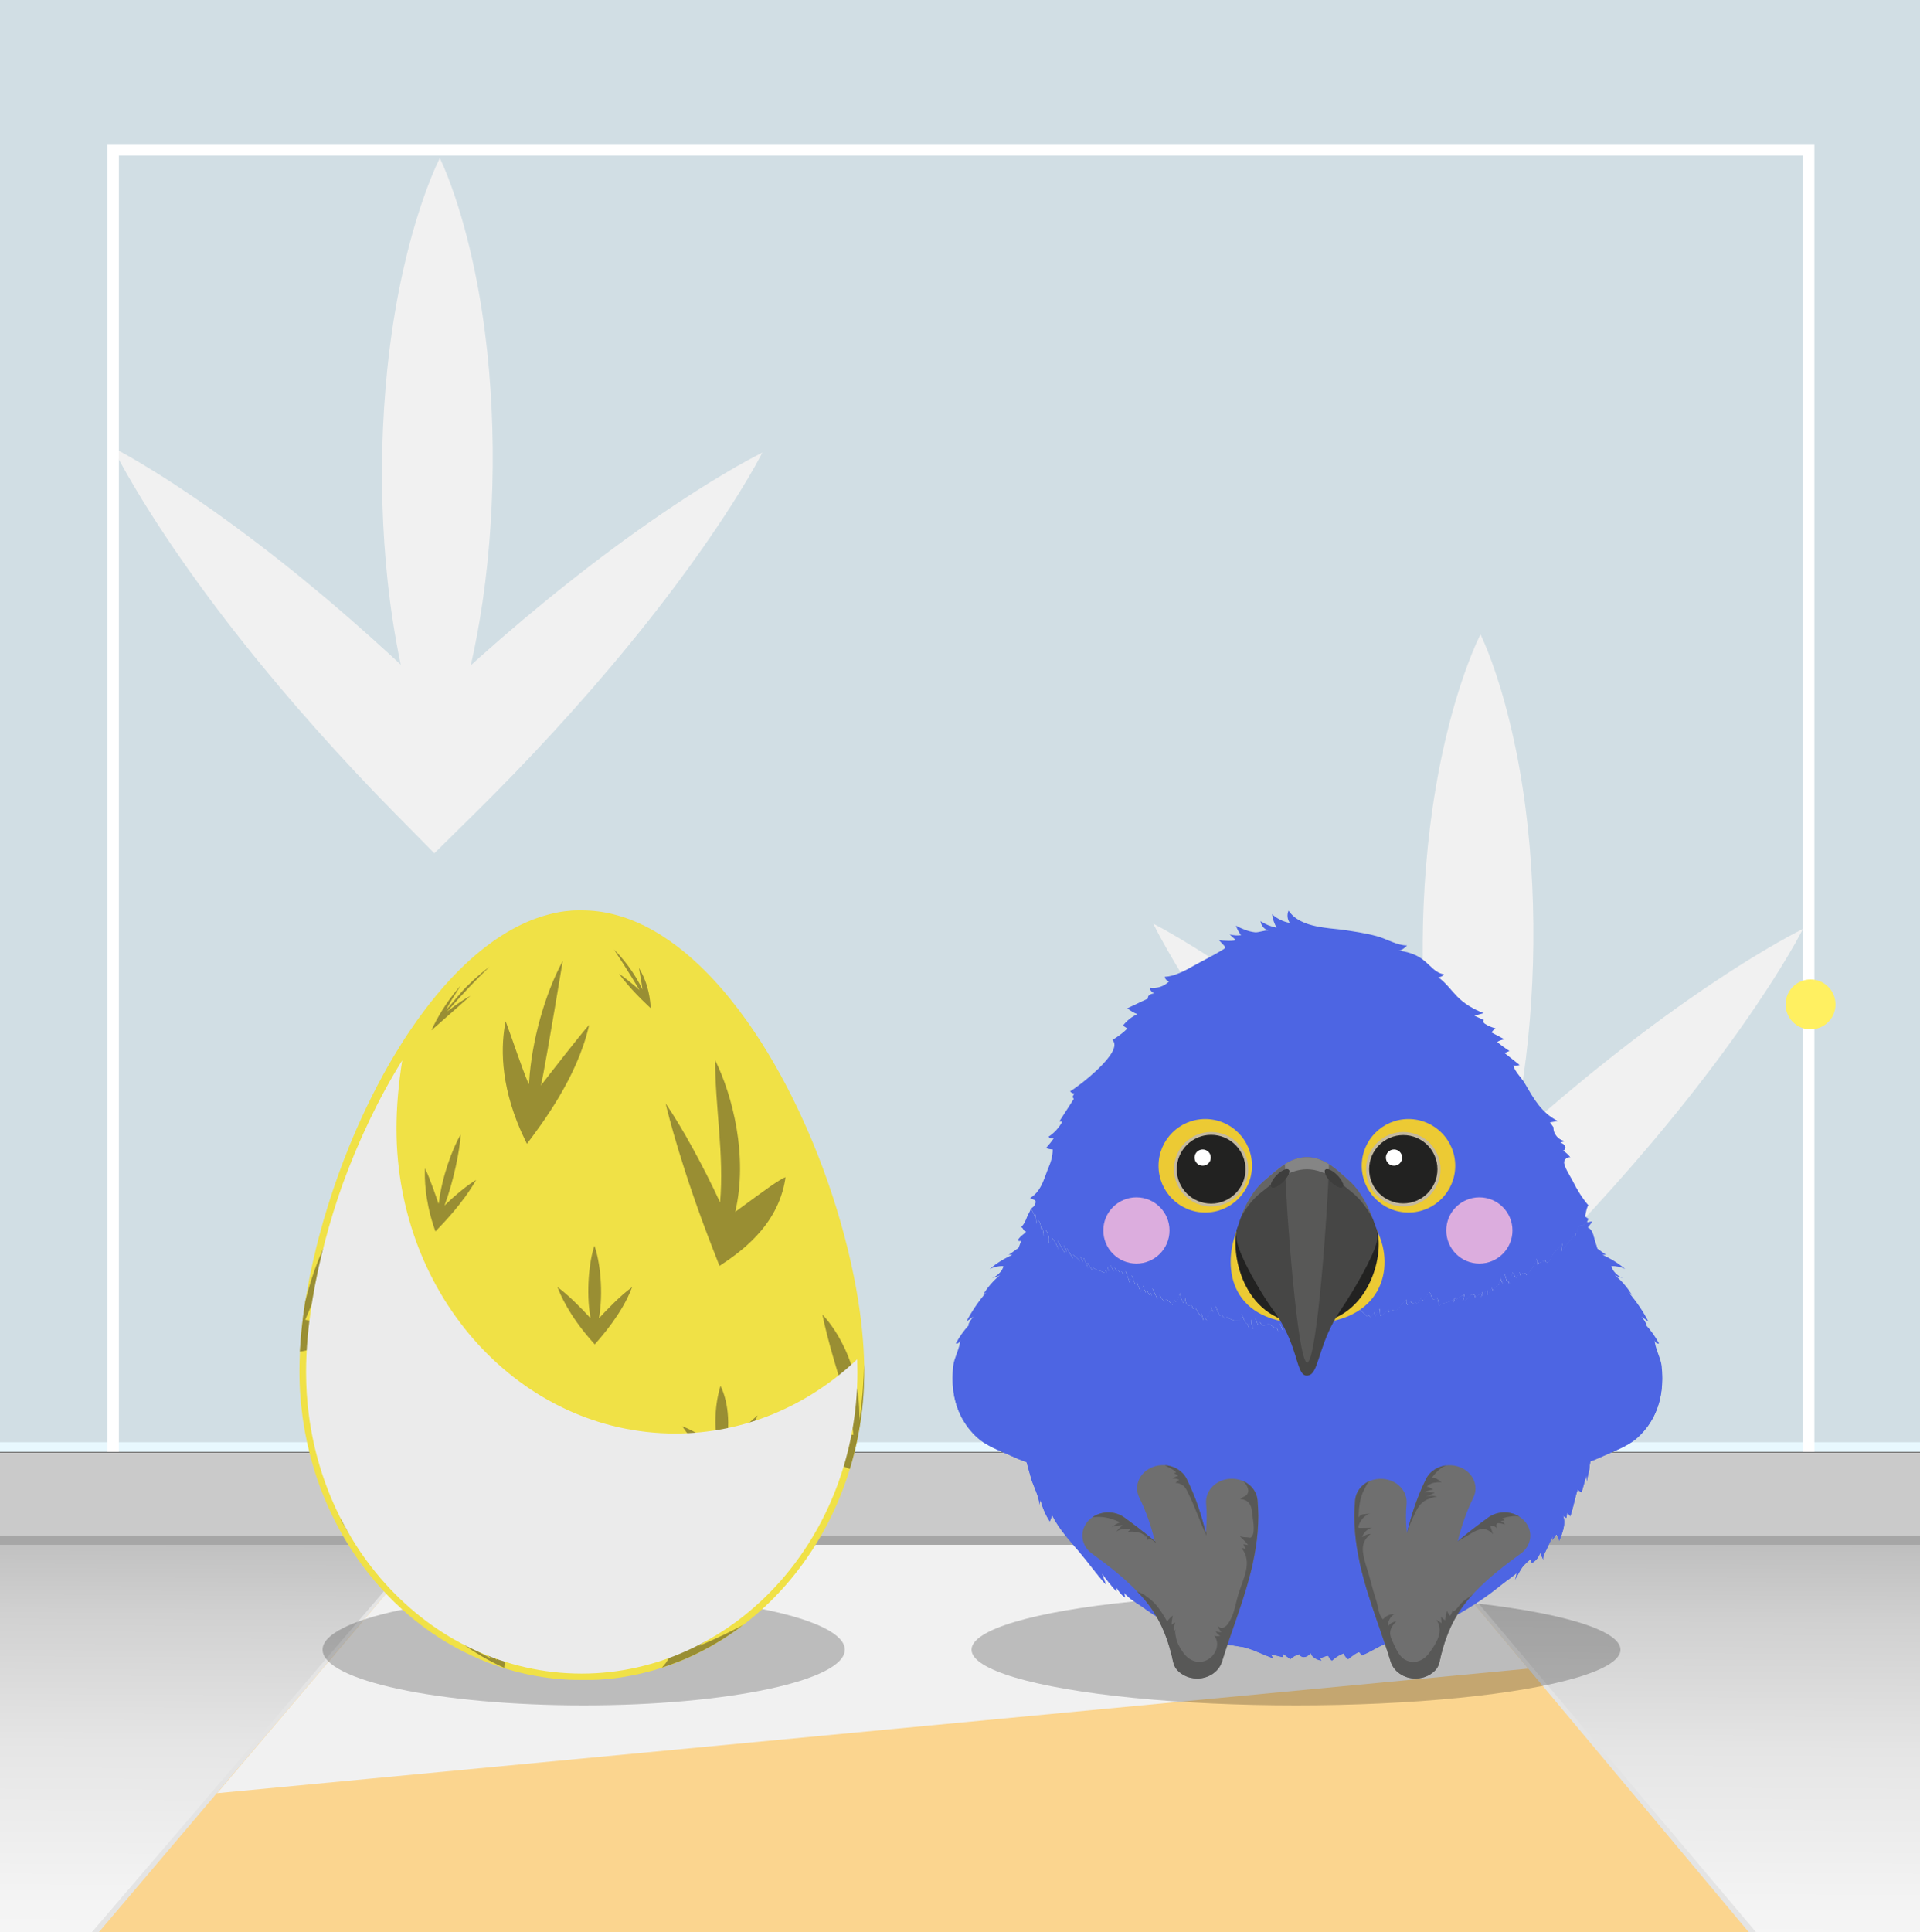 <?xml version="1.0" encoding="UTF-8"?><svg xmlns="http://www.w3.org/2000/svg" xmlns:xlink="http://www.w3.org/1999/xlink" viewBox="0 0 500 503"><rect x="0" y="0" width="500" height="503" fill="#333333" stroke="none"/><defs><style>.cls-1{fill:#e8f8fe;}.cls-2{fill:#fff;}.cls-3,.cls-4,.cls-5,.cls-6,.cls-7,.cls-8,.cls-9,.cls-10{mix-blend-mode:multiply;}.cls-3,.cls-11{fill:#3e3e3d;}.cls-12{fill:#cacaca;}.cls-13{fill:#dcadde;}.cls-14{fill:#a6a6a6;}.cls-15{isolation:isolate;}.cls-16,.cls-6{fill:#4d65e3;}.cls-17{fill:#fbd58f;}.cls-18{fill:#ecca34;}.cls-19{fill:#f0e146;}.cls-4{fill:url(#Degradado_sin_nombre_5);}.cls-20{fill:#c4b99f;}.cls-21{stroke:#fff;stroke-miterlimit:10;stroke-width:3px;}.cls-21,.cls-22,.cls-23{fill:none;}.cls-24{fill:#6f6f6f;}.cls-5{fill:#f1f1f1;}.cls-25{fill:#d1dee4;}.cls-26{clip-path:url(#clippath);}.cls-27{fill:#858585;}.cls-7{opacity:.22;}.cls-28{fill:#cceaf0;}.cls-8{fill:#ebebeb;}.cls-29{fill:#585857;}.cls-30,.cls-9{fill:#222221;}.cls-9{opacity:.32;}.cls-31{fill:#998e33;}.cls-10{fill:#e4e4e4;}.cls-32{fill:#fff061;}.cls-23{opacity:0;}</style><clipPath id="clippath"><rect class="cls-22" width="500" height="503"/></clipPath><linearGradient id="Degradado_sin_nombre_5" x1="249.15" y1="612.07" x2="250.44" y2="383.91" gradientUnits="userSpaceOnUse"><stop offset="0" stop-color="#fff"/><stop offset=".32" stop-color="#fcfcfc"/><stop offset=".52" stop-color="#f3f3f3"/><stop offset=".69" stop-color="#e5e5e5"/><stop offset=".84" stop-color="#d0d0d0"/><stop offset=".97" stop-color="#b6b6b6"/><stop offset="1" stop-color="#b0b0b0"/></linearGradient></defs><g class="cls-15"><g id="Capa_2"><g id="Capa_1-2"><g class="cls-26"><rect id="pared" class="cls-25" width="500" height="378"/><rect id="suelo" class="cls-28" x="-.34" y="382" width="500.34" height="219"/><rect id="suelo-2" class="cls-4" x="-.34" y="382" width="500.34" height="219"/><g id="alfombra"><polygon class="cls-10" points="540 601 0 601 .01 530.96 109.8 402.83 371.99 402 500 553.62 540 601"/><polygon id="alfombra-2" class="cls-17" points="537.38 601 -.38 601 .01 533.38 111.31 402.24 370.84 402 500 556.33 537.38 601"/><polygon class="cls-5" points="397.98 434.43 56.55 466.86 111.31 402.24 370.84 402 397.98 434.43"/></g><g id="zocalo"><rect class="cls-12" y="378.13" width="500" height="24.06"/><rect class="cls-14" y="399.79" width="500" height="2.4"/><rect class="cls-1" y="375.49" width="500" height="2.4"/></g><ellipse class="cls-7" cx="337.5" cy="429.5" rx="84.5" ry="14.5"/><ellipse class="cls-7" cx="152" cy="429.5" rx="68" ry="14.5"/><g><g><path class="cls-5" d="m185.08,125.46c-4.35,2.69-8.61,5.47-12.8,8.32-8.36,5.72-16.45,11.72-24.31,17.96-7.87,6.22-15.51,12.68-22.97,19.31-.81.72-1.6,1.44-2.4,2.17.87-3.84,1.63-7.68,2.28-11.52,1.14-6.68,1.95-13.37,2.51-20.06.56-6.69.86-13.38.92-20.07.06-6.69-.12-13.39-.57-20.09-.45-6.7-1.14-13.4-2.17-20.1-1.01-6.7-2.36-13.41-4.1-20.11-.87-3.35-1.86-6.71-2.98-10.06-1.14-3.36-2.36-6.71-3.95-10.07-1.64,3.33-2.91,6.67-4.11,10.01-1.17,3.34-2.21,6.68-3.14,10.02-1.84,6.68-3.3,13.36-4.42,20.05-1.14,6.68-1.94,13.37-2.49,20.06-.55,6.69-.85,13.38-.89,20.07-.05,6.69.15,13.39.6,20.09.45,6.7,1.15,13.4,2.19,20.1.58,3.84,1.27,7.67,2.08,11.51-.78-.73-1.55-1.46-2.34-2.18-7.35-6.76-14.88-13.34-22.65-19.69-7.75-6.36-15.75-12.48-24.02-18.34-4.14-2.92-8.36-5.77-12.67-8.52-4.33-2.73-8.71-5.42-13.36-7.84,2.35,4.69,4.96,9.11,7.62,13.49,2.68,4.36,5.46,8.62,8.31,12.81,5.72,8.36,11.71,16.46,17.95,24.31,6.22,7.87,12.69,15.5,19.32,22.96,6.64,7.46,13.46,14.73,20.47,21.84l10.12,10.26,10.25-10.1c7.1-7,14.04-14.17,20.79-21.53,6.75-7.36,13.33-14.89,19.68-22.66,6.36-7.76,12.49-15.75,18.34-24.02,2.92-4.14,5.77-8.35,8.53-12.66,2.74-4.33,5.42-8.71,7.85-13.35-4.68,2.35-9.1,4.97-13.47,7.64Z"/><path class="cls-5" d="m456.08,249.46c-4.35,2.69-8.61,5.47-12.8,8.32-8.36,5.72-16.45,11.72-24.31,17.96-7.87,6.22-15.51,12.68-22.97,19.31-.81.72-1.6,1.44-2.4,2.17.87-3.84,1.63-7.68,2.28-11.52,1.14-6.68,1.95-13.37,2.51-20.06.56-6.69.86-13.38.92-20.07.06-6.69-.12-13.39-.57-20.09-.45-6.7-1.14-13.4-2.17-20.1-1.01-6.7-2.36-13.41-4.1-20.11-.87-3.35-1.86-6.71-2.98-10.06-1.14-3.36-2.36-6.71-3.95-10.07-1.64,3.33-2.91,6.67-4.11,10.01-1.17,3.34-2.21,6.68-3.14,10.02-1.84,6.68-3.3,13.36-4.42,20.05-1.14,6.68-1.94,13.37-2.49,20.06-.55,6.69-.85,13.38-.89,20.07-.05,6.69.15,13.39.6,20.09.45,6.7,1.15,13.4,2.19,20.1.58,3.84,1.27,7.67,2.08,11.51-.78-.73-1.55-1.46-2.34-2.18-7.35-6.76-14.88-13.34-22.65-19.69-7.75-6.36-15.75-12.48-24.02-18.34-4.14-2.92-8.36-5.77-12.67-8.52-4.33-2.73-8.71-5.42-13.36-7.84,2.35,4.69,4.96,9.11,7.62,13.49,2.68,4.36,5.46,8.62,8.31,12.81,5.72,8.36,11.71,16.46,17.95,24.31,6.22,7.87,12.69,15.5,19.32,22.96,6.64,7.46,13.46,14.73,20.47,21.84l10.12,10.26,10.25-10.1c7.1-7,14.04-14.17,20.79-21.53,6.75-7.36,13.33-14.89,19.68-22.66,6.36-7.76,12.49-15.75,18.34-24.02,2.92-4.14,5.77-8.35,8.53-12.66,2.74-4.33,5.42-8.71,7.85-13.35-4.68,2.35-9.1,4.97-13.47,7.64Z"/></g><polyline class="cls-21" points="29.46 378 29.46 39 471 39 471 378"/></g><circle class="cls-32" cx="471.5" cy="261.5" r="6.5"/><g><g id="G02L01T02_azul"><path class="cls-16" d="m419.01,362.62c.02-.57-.37-1.13-.91-1.31.18.56.37,1.15.32,1.74-.06.59-.42,1.19-.99,1.33.12.02.16,1.33.16,1.43,0,.25.02.51.03.77v.02c0,.08,0,.16,0,.24,0,.31-.02.62-.1.92,0,0,0,.01,0,.02-.02.09-.05.18-.09.26-.01-.04-.02-.09-.04-.13-.05-.13-.13-.26-.22-.37-.34,2.6-.89,5.17-1.57,7.7-.62,2.3-1.53,4.71-1.7,7.09,0,.13-.04.31-.08.5-.04.2-.1.43-.15.67,0,0,0,.01,0,.02-.02.1-.05.2-.07.31,0,.01,0,.02-.01.04-.18.77-.35,1.56-.23,1.91-.19-.55-.27-1.14-.22-1.71-.42,1.48-.84,2.95-1.26,4.43-.39-.14-.75-.39-1.01-.72-.81,2.29-1.11,4.68-1.95,6.96-.26-.3-.52-.61-.78-.92-.07.45-.15.89-.22,1.34-.38-.07-.72-.32-.91-.65.85,2.11-.08,4.56-1.01,6.68-.01-.62-.29-1.24-.74-1.66-.33.49-.67.97-1,1.46.03-.35.06-.69.1-1.04-.72,1.52-1.43,3.03-2.15,4.54-.24.51-.48,1.12-.3,1.64-.28-.62-.57-1.24-.85-1.85-.33,1.11-1.12,2.16-2.17,2.64-.03-.26-.2-.63-.23-.9-.03-.29-1.77,1.44-1.85,1.53-.91,1.07-1.56,2.58-2.3,3.78.26-.6.41-1.24.45-1.89-.02.32-2.87,2.28-3.23,2.57-1.69,1.35-3.38,2.68-5.15,3.92-4.47,3.13-9.25,5.81-14.26,7.98-3.36,1.46-6.81,2.43-10.28,3.58-2.51.75-4.81,2.44-7.23,3.42-.06.02-.12.05-.18.03-.06-.02-.1-.07-.13-.11-.19-.23-.34-.63-.6-.67-.25-.04-.84.38-1.06.5-.17.09-1.78,1.28-1.78,1.32-.53-.37-.93-.92-1.11-1.54-1.11.39-2.14,1.01-2.99,1.83-.31.3-1.02-1.14-1.11-1.17-.35-.12-1.68.55-2.12.62.07.22.2.43.36.6-.87-.04-2.73-.94-2.67-1.97-.45.43-.92.87-1.52,1.03-.6.15-1.35-.11-1.52-.71-.88.22-1.7.67-2.36,1.28-.67-.49-1.34-.98-2.02-1.46,0,.31-.02.63-.02.94-1-.24-2-.49-3-.73.17.35.35.7.52,1.04-2.33-.89-4.67-2.01-7.03-2.76-1.02-.32-7.23-.88-7.55-1.83,0-.03-.02-.06-.03-.08-.01.02-.03.04-.04.06-2.99-.89-5.91-1.94-8.73-3.16-.05-.06-.1-.11-.15-.17-.05.01-.11.02-.16.04-1.35-.59-2.68-1.21-3.98-1.88-.03-.19-.07-.39-.1-.58-.2.07-.41.14-.61.21-.94.32-5.06-2.87-5.93-3.44-1.51-.98-3.28-2.06-4.42-3.47.06.41.11.81.17,1.22-.87-.68-1.61-1.55-2.13-2.52-.02.32-.04.64-.07.97-1.35-1.54-2.63-3.13-3.83-4.78.35.97.7,1.94,1.06,2.92-2.43-2.66-4.47-5.6-6.79-8.33-2.61-3.06-5.39-6.04-7.2-9.67-.2.54-.4,1.08-.6,1.62-1.12-1.72-1.94-3.63-2.42-5.63-.12.47-.24.94-.37,1.41.38-1.41-1.58-5.27-2-6.73-.65-2.26-1.28-4.53-1.86-6.81-1.07-4.17-1.75-8.41-2.93-12.53-.32.37-.64.73-.96,1.1-.29-1.05-.14-2.21.41-3.15-.34-.04-.69.07-.94.29.18-1.13.35-2.27.53-3.4-.2.04-.38.17-.49.35.09-3.09.13-6.19.3-9.28,0-.09,0-.19,0-.3-.01-1.38-.41-4.38.34-5.2-.2.22-.41.44-.61.66-.12-3.34.43-6.71,1.63-9.83-.42.25-.84.51-1.25.76.07-.41.84-5.16,1.19-5.02-.15-.06-.3-.11-.45-.17.67-.79,1.16-1.73,1.42-2.72-.34.22-.68.45-1.02.67.17-1.82.78-3.59,1.77-5.13-.33.16-.63.39-.88.67.38-1.02.76-2.05,1.14-3.07-.29.1-.63.07-.89-.09.37-.8.97-1.21,1.67-1.78.06-.05.12-.1.19-.15.16-.13.32-.26.47-.4-.82.06-.76-1.05-1.39-1.12.15,0,.47-.47.63-.73.03-.04.06-.09.08-.13.06-.09.11-.18.17-.28.04-.08.09-.16.13-.25.09-.18.18-.37.27-.56.02-.03.03-.07.04-.1.02-.03.03-.07.04-.1,0,0,0,0,0-.02.14-.34.26-.69.43-1.01,0-.02.02-.04.03-.06,0,0,0,0,0-.01.06-.09.12-.2.17-.3.17-.31.34-.65.43-.9.02-.07.04-.13.05-.18.02-.07.02-.13,0-.17.06.09.12.2.18.29.43.74.83,1.56.76,2.04.06-.36.11-.72.16-1.08.19.93.3,1.88.32,2.83.15-.36.24-.78.41-1.1.83.49.68,2.1,1.07,2.93-.12-.26-.05-.59.16-.77.17.77.27,1.55.31,2.34.1-.64.27-1.27.51-1.88.76,1,1,2.37.62,3.57.51-.35.87-.92.97-1.53.82.88,1.41,1.97,1.68,3.14-.07-.8-.13-1.61-.2-2.42.7,1.19,1.4,2.37,2.1,3.56-.31-.75-.44-1.58-.39-2.39.24.64.47,1.28.71,1.92,0-.38,0-.76,0-1.14.54.93,1.08,1.85,1.62,2.78.01-.38.02-.76.03-1.15.35.48,1.69,1.34,1.7,1.94-.01-.49.03-.98.13-1.45.35.56.61,1.18.78,1.82-.08-.48-.04-.97.1-1.43.51.95.93,1.95,1.28,2.98-.16-.57-.26-1.16-.29-1.75.37.69.8,1.35,1.3,1.97.01-.26.02-.51.04-.77.13.06.26.15.35.26.29.32,2.23.85,2.85,1.23.11-.21.15-.46.11-.69.13.23.25.46.38.7.18-.56.24-1.17.18-1.76.06.48.22.95.48,1.36.13-.53.26-1.06.39-1.59.27.56.54,1.12.81,1.68.16-.35.25-.73.26-1.11.16.33.33.65.49.98.14-.14.28-.28.42-.43.06.22.13.47.32.6.19.13.53.06.55-.17.09.29.25.57.47.78.24-.24.43-.53.57-.84.35,1.03.71,2.05,1.06,3.08.32-.62.5-1.32.52-2.02.3.83.6,1.67.9,2.5.16-.29.32-.57.48-.86.14.97.51,1.9,1.08,2.7.17-.54.33-1.08.5-1.62.14.66.38,1.29.71,1.88.13-.18.26-.36.39-.54.13.46.37.89.7,1.24.03-.24.06-.47.09-.71.14.29.29.57.43.86.03-.69.06-1.37.09-2.06.44.95.88,1.9,1.31,2.84.31-.29.52-.69.56-1.11.38.67.8,1.31,1.24,1.94.2-.19.32-.45.33-.72.03-.61,1.8,1.43,1.81,1.44.16-.12.2-.37.08-.54.29-.11.48-.44.44-.75.13.17.25.35.38.52.54-.57.83-1.37.78-2.15.06.2.12.39.18.59,0-.31,0-.62,0-.93.13,1.09.54,2.15,1.2,3.04.08-.6.15-1.19.23-1.79.02.54.04,1.12.32,1.59.28.47.89.8,1.38.56.15.31.31.62.46.93.17-.12.33-.24.5-.36.39.76.85,1.49,1.38,2.16.13-.22.19-.48.18-.74.19.65.37,1.3.56,1.95.08-.27.21-.53.38-.76.17.24.33.48.5.73.16-.09.16-.32.12-.5-.04-.18-.09-.39.03-.53.07-.09.23-.07.3,0-.05-.47.11-.97.43-1.32.22-.43.28-.94.17-1.41.11.58.31,1.15.58,1.67.2-.57.41-1.14.61-1.71.28.68.56,1.36.83,2.04.08.2.17.41.36.51.18.11.48.03.5-.18.2.36.48.68.8.93.18-.17.37-.35.55-.52-.28.27,1.9,1.04,2.07,1.07,1.51.23,1.54-.41,1.67-1.76.33.75.65,1.5.98,2.25.04.1.09.21.19.25.1.04.25-.03.23-.13.17.48.4.95.66,1.4.07-.79.22-1.58.45-2.34-.03.91.2,1.83.64,2.63-.02-.98.13-1.95.45-2.87.22.53.44,1.06.65,1.6.2-.22.4-.45.6-.67.09.29.26.57.52.73.46.28,1.09.09,1.47-.29.26-.26,1.67,1.07,1.96,1.08.09,0,.18-.02.26,0,.38.07.26.73.59.92.17-.69.3-1.38.38-2.08.22.68.43,1.37.84,1.96.39-.55.79-1.1,1.19-1.65.05.39.14.85.49,1.03.9.46.59.69,1.55-.03.51-.38,1.01-.8,1.46-1.2.09.19,1.07,1.93,1.01,2,.79-.78,1.59-1.57,2.38-2.35.34.53.68,1.06,1.02,1.6.43-.62.86-1.23,1.28-1.85,1.08.1,2.16.2,3.24.29.29-.5.59-1,.89-1.51-.22.49.74.56,1.13.18.39-.38,1.11-.8,1.33-.31.38-1.05.75-2.1,1.13-3.15.04.67.26,1.33.64,1.89.29-.31.58-.62.86-.93.78.72,1.5,1.51,2.29,2.22.12-.16.24-.31.37-.47.04.28.24.52.5.62.33-.42.66-.85.98-1.27.05.42.1.84.15,1.26.41-.73.8-1.47,1.17-2.22.06.53.11,1.06.17,1.6.01.12.04.26.14.32.14.08.3-.05.42-.17.53-.56,1.06-1.12,1.59-1.68,0,.36.09.72.28,1.02.1-.51.78-.81,1.23-.55.11.07.23.17.36.16.13,0,.24-.11.32-.22.82-.96,1.6-2,2.49-2.87-.07.5-.09,1.11.34,1.49.27-.32.55-.63.82-.95.03.25.25.47.5.5.25.03.52-.12.62-.35.09.27.48.33.72.19.24-.15.38-.42.5-.68.12-.26.26-.53.5-.68.03.32.15.63.35.88,0-.07,1.56-2.1,1.7-2.28.55.82.53,2.89,1.95,1.34.22.62.33,1.29.48,1.94.02.08.05.17.13.19.07.02.15-.04.2-.09.97-.87,3.4-.66,3.91-2.14-.17.5-.34,1-.52,1.5.78-.92,1.78-1.65,2.89-2.13-.14.57-.27,1.14-.41,1.71.57.07,1.03-.44,1.39-.89.36-.45.86-.93,1.42-.81.32.07.44.47.38.76.69-.49,1.39-.98,2.08-1.48-.18.48-.36.97-.54,1.45.58-.64,1.16-1.28,1.75-1.93-.17.19-.14,1.06-.15,1.32.65-.14,1.05-1.31,1.28-1.9.06.35.2.69.41.98.24-.31.38-.71.38-1.11.46-.12.83-.55.88-1.02-.04.16.06.35.22.41.13-.73.25-1.45.38-2.18-.1.66.14,1.36.63,1.82.06-.81.21-1.62.43-2.4.16.55.32,1.1.48,1.65.04.14.09.29.22.35.11.06.29-.04.28-.15.05.2.1.39.15.59.08-.07.13-.16.17-.26.03.06.1.12.17.09.12-.05.15-.2.17-.32.11-.82.23-1.63.34-2.45.26.38.51.76.76,1.14.09.13.2.27.36.25.15-.02.23-.17.28-.31.16-.38.31-.75.47-1.13.11.35.22.7.33,1.04.07-.39.33-.77.71-.85.38-.08.82.29.72.67,1.3-1.16,2.25-2.71,2.7-4.4.05.62.1,1.24.15,1.87.04-.41.08-.82.12-1.23.11.25.21.49.32.74.12-.29.46-.48.77-.43.2-.24.39-.49.58-.74-.06.25-.11.5-.17.75.18-.17.36-.35.54-.53-.17.35.35.7.7.55.35-.15.52-.56.63-.92.46-1.42,2.09-2.76,3.04-3.9-.08.68-.15,1.37-.23,2.05,1.26-1.61,2.52-3.23,3.77-4.84-.11.52-.21,1.03-.32,1.55.37-1.14.74-2.28,1.11-3.41.02,0,.05,0,.07,0,1.48.08,1.9-.94,2.41-1.91h0c-.05.13-.1.25-.15.38-.08.2-.16.39-.24.59.47-.07.94-.14,1.41-.22-.28.35-.55.7-.82,1.05,0,0,0,0,0,0-.13.16-.25.33-.38.49,0,.01-.02.02-.03.04.28.08.51.22.71.42.41.41.65,1.03.82,1.63.03.09.05.18.07.27.39,1.5.96,2.94,1.26,4.47-.17-.22-.4-.39-.66-.49.05.16.1.31.17.46.65,1.58,2.03,2.97,2.21,4.64-.41-.33-.94-.51-1.46-.51.7,0,1.29,1.95,1.41,2.46.3,1.24.17,2.61.35,3.88-.09-.64-.41-1.24-.9-1.66.7,2.97,1.01,6.04.91,9.1-.17-.33-.4-.64-.66-.91-.1-.11-.21-.2-.32-.29.38,1.97.54,3.94.6,5.92.03,1.1.04,2.2.04,3.32,0,3.5,1.26,6.75,1.02,10.3Z"/><path class="cls-6" d="m419.01,362.62c.02-.57-.37-1.13-.91-1.31.18.56.37,1.15.32,1.74-.06.59-.42,1.19-.99,1.33.12.02.16,1.33.16,1.43,0,.25.02.51.03.77v.02c0,.08,0,.16,0,.24,0,.31-.01.62-.1.92,0,0,0,.01,0,.02-.02.08-.05.15-.08.23,0-.03-.02-.06-.04-.1-.05-.13-.13-.26-.22-.37-.34,2.6-.89,5.17-1.57,7.7-.62,2.3-1.53,4.71-1.7,7.09,0,.13-.04.31-.08.5-.06.22-.11.44-.15.67,0,0,0,.01,0,.02-.02.1-.04.2-.07.31,0,.01,0,.02-.01.04-.17.61-.42,1.35-.23,1.91-.19-.55-.27-1.14-.22-1.71-.42,1.48-.84,2.95-1.26,4.43-.39-.14-.75-.39-1.01-.72-.81,2.29-1.11,4.68-1.95,6.96-.26-.3-.52-.61-.78-.92-.07.45-.15.89-.22,1.34-.38-.07-.72-.32-.91-.65.85,2.11-.08,4.56-1.01,6.68-.01-.62-.29-1.24-.74-1.66-.33.49-.67.97-1,1.46.03-.35.06-.69.1-1.04-.72,1.52-1.43,3.03-2.15,4.54-.24.51-.48,1.12-.3,1.64-.28-.62-.57-1.24-.85-1.85-.33,1.11-1.12,2.16-2.17,2.64-.03-.26-.2-.63-.23-.9-.03-.29-1.77,1.44-1.85,1.53-.91,1.07-1.56,2.58-2.3,3.78.26-.6.41-1.24.45-1.89-.02.32-2.87,2.28-3.23,2.57-1.69,1.35-3.38,2.68-5.15,3.92-4.47,3.13-9.25,5.81-14.26,7.98-3.36,1.46-6.81,2.43-10.28,3.58-2.51.75-4.81,2.44-7.23,3.42-.06.02-.12.05-.18.03-.06-.02-.1-.07-.13-.11-.19-.23-.34-.63-.6-.67-.25-.04-.84.38-1.06.5-.17.09-1.78,1.28-1.78,1.32-.53-.37-.93-.92-1.11-1.54-1.11.39-2.14,1.01-2.99,1.83-.31.3-1.02-1.14-1.11-1.17-.35-.12-1.68.55-2.12.62.07.22.2.43.36.6-.87-.04-2.73-.94-2.67-1.97-.45.43-.92.87-1.52,1.03-.6.15-1.35-.11-1.52-.71-.88.22-1.7.67-2.36,1.28-.67-.49-1.34-.98-2.02-1.46,0,.31-.02.63-.02.94-1-.24-2-.49-3-.73.17.35.35.7.52,1.04-2.33-.89-4.67-2.01-7.03-2.76-1.02-.32-7.23-.88-7.55-1.83,0-.03-.02-.06-.03-.08-.01.02-.03.04-.04.06-2.99-.89-5.91-1.94-8.73-3.16-.05-.06-.1-.11-.15-.17-.05.01-.11.02-.16.04-1.35-.59-2.68-1.21-3.98-1.88-.03-.19-.07-.39-.1-.58-.2.07-.41.14-.61.21-.94.32-5.06-2.87-5.93-3.44-1.51-.98-3.28-2.06-4.42-3.47.06.41.11.81.17,1.22-.87-.68-1.61-1.55-2.13-2.52-.02.32-.04.64-.07.97-1.35-1.54-2.63-3.13-3.83-4.78.35.97.7,1.94,1.06,2.92-2.43-2.66-4.47-5.6-6.79-8.33-2.61-3.06-5.39-6.04-7.2-9.67-.2.54-.4,1.08-.6,1.62-1.12-1.72-1.94-3.63-2.42-5.63-.12.47-.24.94-.37,1.41.38-1.41-1.58-5.27-2-6.73-.65-2.26-1.28-4.53-1.86-6.81-1.07-4.17-1.75-8.41-2.93-12.53-.32.37-.64.73-.96,1.1-.29-1.05-.14-2.21.41-3.15-.34-.04-.69.07-.94.29.18-1.13.35-2.27.53-3.4-.2.04-.38.17-.49.35.09-3.09.13-6.19.3-9.28,0-.09,0-.19,0-.3.35,1.66-.02,2.99.31,4.59.28-.07.59-.01.82.16-.15.51-.31,1.03-.46,1.54.43.02.86.03,1.29.04-.11.68-.39,1.34-.81,1.89.27.03.54.06.82.09-.33.4-.26,1.07.16,1.39.14.11.31.17.43.29.65.62.41,3.65.59,4.59.4,2.09,1.04,4.13,1.91,6.08.21-.4.42-.79.63-1.19,1.38,3.01,2.77,6.02,4.15,9.03.26-.56.41-1.17.45-1.79.76,2.87,1.91,5.65,3.41,8.22-.21-.94-.2-1.93.03-2.87-.25,1.01,2.4,3.68,2.7,4.83.45-.15.89-.3,1.34-.45-.3.85.9,1.75,1.63,1.21.16.44.32.88.47,1.32.48-.04.97-.09,1.45-.14.58.92,1.16,1.83,1.75,2.75.34-.15.67-.3,1.01-.46.03.43.07.86.1,1.29.32-.37.98-.13,1.19.3.21.44.11.95.01,1.43.36-.49,1.32.02,1.13.59.34-.18.68-.36,1.02-.53.13,1.09,1.15,2.01,2.25,2.01-.12.59.54,1.49.77.93-.11.26.02.75.08,1.01,1.98-1.21,2.1.5,3.18,1.71,1.67,1.89,4.3,3.37,6.29,4.92-.04-.35-.07-.7-.11-1.04,1.79,1.38,3.61,2.7,5.48,3.97.18-.12.26-.36.21-.57.57.49,1.14.98,1.71,1.47-.07-.45-.14-.9-.22-1.35,1.41,1.09,2.39,1.51,4.03,1.51,1.22,0,1.72-1.23,2.15.82.14-.16.99-1.09.91-1.28.2.49.26,1.03.2,1.55.26-.26.51-.52.76-.78.32.45.65.9.97,1.36.43-.33.86-.65,1.28-.98.2.58.28,1.2.21,1.81.73-.18,1.41-.58,1.93-1.13.07.77.34,1.52.77,2.16.68-.37,1.36-.74,2.04-1.11.11.55.38,1.08.75,1.5.55-.57,1.11-1.14,1.66-1.71.04.35.24.69.54.87.57-.43,1.14-.86,1.71-1.3.23.41.46.83.69,1.25-.32-.57,3.18.41,3.27.42,2.24.22,3.76-.19,6.14.89-.05-.38.42-.73.77-.57.28.12.37.5.25.76.36-.43.72-.86,1.07-1.29.09.57.18,1.14.27,1.71.52-.49,1.05-.99,1.57-1.48.16.5.31,1,.47,1.51.31-.54.67-1.12,1.27-1.31.59-.19,1.39.32,1.2.92.26-.47.59-.99,1.11-1.08.47-.08.94.5.74.85.33-.36.65-.73.98-1.09.07.62,1.21.62,1.27,0,.66.23,1.33.46,1.99.69.03-.88,1.65-.97,1.77-.1.72-.39,1.43-.78,2.14-1.18,0,0,2.37.44,2.88.36,1.41-.22,2.93-.81,4.37-1.09.13-.03.26-.05.39-.02.53.14.32.95,0,1.39,2.05-.43,3.92-1.66,5.13-3.37-.27.41-.42.9-.44,1.39,2.22-.83,4.23-2.21,5.82-3.97-.2.53-.41,1.06-.61,1.59,1.77-1.05,3.43-2.28,4.94-3.66.54-.5,1.58-2.08,2.22-2.29.13-.04,1.64-.23,1.51.3.13-.54.27-1.09.4-1.63.76.08,1.52.16,2.27.24.22-.62.45-1.24.67-1.85,1.03-.26,2.06-.51,3.09-.76.65-.31.92-1.21.56-1.83.71-.06,1.41-.12,2.12-.18-.13-1.49,1.35-2.9,2.83-2.69,0-.37.02-.74.03-1.11.09.22.55.29.72.04.2-.31.06-.72-.09-1.05,1.57-.16,5.35-3.19,5.32-4.91.01.73.03,1.46.04,2.19,1.84-1.84,3.38-3.98,4.55-6.3-.13.59-.26,1.18-.4,1.76.98-1.17,1.68-2.57,2.02-4.05,0,.33,0,.67,0,1,1.82-3.55,3.23-7.31,4.2-11.18.08.47.16.93.24,1.4.79-2.36,1.24-6.68,3.01-8.42,1.74-1.7,2.48-.46.55-3.13.1-.04,1.25-.66,1.18-.74-.33-.36-.67-.72-1-1.08.73-.17.94-1.34.32-1.76,0-1.51.71-3,1.87-3.96-.3.22-.54-.35-.48-.72.17-1,.33-2,.5-3,.18-.23.37-.49.55-.74.03,1.1.04,2.2.04,3.32,0,3.5,1.26,6.75,1.02,10.3Z"/><path class="cls-6" d="m415.65,325.92c.05.16.1.31.17.46-.03-.01-.07-.02-.11-.03-.14-.03-.3-.05-.42.02-.13.07-.19.26-.09.36-.66-.15-1.37-.11-2,.12.02.01.05.03.07.04.31.18.62.37.94.55-.73.75-1.61,1.36-2.57,1.77.43.24.93.37,1.43.37-.84.69-1.89,1.12-2.97,1.24.4.08.39.74.04.96-.34.23-.79.15-1.19.07.43.13.85.26,1.28.38-1.35.98-2.93,1.62-4.58,1.86.06.5.12,1.01.18,1.52-1.69,1.01-3.51,1.8-5.41,2.35.48-.14.28.75-.15,1-2.21,1.27-4.71,2.03-7.25,2.21,1.08.75,2.3,1.3,3.58,1.64-2.28.89-4.69,1.42-7.14,1.56.39.42-.41.91-.98.93-1.95,1.08-4.08,1.84-6.27,2.23.62.6,1.35,1.08,2.14,1.42-3.14.99-6.39,1.63-9.67,1.9.25.35.49.7.74,1.06-1.75.61-3.66.73-5.47.37.25.26.5.52.76.78-1.14.41-2.4.47-3.58.16.19.33.38.65.57.97-.46.16-.98.09-1.39-.16.16.3-.41.89-.89.79-.58-.13-1.25-.54-1.7-.15-.75.58-1.88.59-2.64.02.19.63.63,1.17,1.16,1.54-.68-.02-5.51-.49-5.56-1,.06.67.34,1.33.78,1.85-.74-.05-1.46-.29-2.07-.7.14.09.4,1.24.68,1.52-1.19.67-3.07.13-4.26-.44.32.52.63,1.05.95,1.58-.74-.24-1.47-.48-2.21-.72.07.3-.46.36-.69.15-.23-.21-.42-.54-.73-.52-.42.47-.51,1.21-.22,1.77-1.14,0-2.26-.63-2.85-1.6-.05.53.33.99.58,1.46.25.47.32,1.17-.14,1.43-.17.1-.39.11-.59.09-.83-.06-1.64-.48-2.17-1.13-.42.15-.77.49-.93.91-.24-.29-.49-.59-.73-.88-.14.29-.28.58-.43.87-.63.1-.96-1.07-1.58-.9-.19.05-.32.23-.44.4-.52.75-1.03,1.51-1.54,2.26-.81-.81-1.28-1.95-1.29-3.09-.61.24-1.06.85-1.13,1.5-.18-.22-.24-.53-.13-.8-.87.6-2.27-.42-1.97-1.43-1.12.4-2.29.66-3.48.78.1-.63.2-1.27.29-1.9-1.41.72-2.41.94-3.93.67-.23-.04-2.73-.65-2.18-1-.54.34-1.58.4-1.5-.24-.85.2-1.69.41-2.54.61-.45-.01-.9-.03-1.34-.04.15-.36.31-.71.46-1.07-2.34.8-4.97.71-7.25-.25.72-.69,1.45-1.39,2.17-2.08-2.26.45-4.52.9-6.78,1.35.35-.5.69-1.01,1.04-1.52-1.26.05-2.53.1-3.8.15-.43-.88-1.39-1.48-2.37-1.48.52-.11,1.04-.21,1.55-.35-2.53-.41-4.58-1.68-7.15-2.08.2-.49.59-.85,1.08-1.08-1.58-.54-3.16-1.08-4.73-1.62.36,0,.72-.16.95-.44-1.02-.35-2.04-.69-3.06-1.04.68-.46,1.44-.79,2.24-.99-1.93-.54-3.87-1.09-5.8-1.63.75-.06,1.49-.11,2.24-.17-1.29-1.01-2.76-1.79-4.33-2.29.55-.48,1.32-.69,2.03-.56-2.75-1.11-5.49-2.21-8.24-3.32.8.34,1.68.51,2.55.5-1.23-1.03-2.61-1.86-4.1-2.47.56.19,1.12.38,1.68.57-1.77-1.32-3.54-2.65-5.31-3.97,1.3.4,2.65.64,4.02.7-1.48-1.01-2.95-2.03-4.43-3.04-.01,0-.02-.02-.03-.03-2.1-.7-3.79-2.52-4.33-4.67.35.13.7.26,1.05.38-.8-.86-1.69-1.62-2.44-2.52-.43-.51-.69-1.09-.98-1.66.16-.13.32-.26.47-.4-.82.06-.76-1.05-1.39-1.12h0c.24-.21.45-.46.63-.73.03-.04.06-.09.08-.13.06-.09.11-.18.17-.28.04-.08.09-.16.13-.25.09-.18.18-.37.27-.56.02-.03.03-.07.04-.1.02-.03.03-.07.04-.1,0,0,0,0,0-.02.15-.34.29-.68.43-1.01,0-.02.02-.04.03-.06,0,0,0,0,0-.01.06-.09.12-.2.17-.3.17-.31.34-.65.43-.9.02-.07.04-.13.05-.18.02-.07.02-.13,0-.17,0,0,0,0,0-.01,0,0,0,0,0,.01.06.09.12.2.18.29.43.74.83,1.56.76,2.04.06-.36.11-.72.16-1.08.19.93.3,1.88.32,2.83.15-.36.24-.78.41-1.1.83.49.68,2.1,1.07,2.93-.12-.26-.05-.59.16-.77.17.77.27,1.55.31,2.34.1-.64.27-1.27.51-1.88.76,1,1,2.37.62,3.57.51-.35.87-.92.97-1.53.82.88,1.41,1.97,1.68,3.14-.07-.8-.13-1.61-.2-2.42.7,1.19,1.4,2.37,2.1,3.56-.31-.75-.44-1.58-.39-2.39.24.64.47,1.28.71,1.92,0-.38,0-.76,0-1.14.54.93,1.08,1.85,1.62,2.78.01-.38.02-.76.03-1.15.35.48,1.69,1.34,1.7,1.94-.01-.49.03-.98.13-1.45.35.56.61,1.18.78,1.82-.08-.48-.04-.97.1-1.43.51.95.93,1.95,1.28,2.98-.16-.57-.26-1.16-.29-1.75.37.69.8,1.35,1.3,1.97.01-.26.02-.51.04-.77.13.06.26.15.35.26.29.32,2.23.85,2.85,1.23.11-.21.15-.46.11-.69.13.23.25.46.38.7.18-.56.24-1.17.18-1.76.06.48.22.95.48,1.36.13-.53.26-1.06.39-1.59.27.56.54,1.12.81,1.68.16-.35.25-.73.26-1.11.16.33.33.65.49.98.14-.14.28-.28.42-.43.06.22.13.47.32.6.19.13.53.06.55-.17.09.29.25.57.47.78.24-.24.43-.53.57-.84.35,1.03.71,2.05,1.06,3.08.32-.62.5-1.32.52-2.02.3.83.6,1.67.9,2.5.16-.29.32-.57.48-.86.14.97.51,1.9,1.08,2.7.17-.54.33-1.08.5-1.62.14.66.38,1.29.71,1.88.13-.18.26-.36.39-.54.13.46.37.89.7,1.24.03-.24.06-.47.09-.71.14.29.29.57.43.86.03-.69.06-1.37.09-2.06.44.95.88,1.9,1.31,2.84.31-.29.52-.69.56-1.11.38.67.8,1.31,1.24,1.94.2-.19.32-.45.33-.72.03-.61,1.8,1.43,1.81,1.44.16-.12.2-.37.08-.54.29-.11.48-.44.44-.75.13.17.25.35.38.52.54-.57.83-1.37.78-2.15.06.2.12.39.18.59,0-.31,0-.62,0-.93.13,1.09.54,2.15,1.2,3.04.08-.6.15-1.19.23-1.79.02.54.04,1.12.32,1.59.28.47.89.8,1.38.56.15.31.31.62.46.93.17-.12.33-.24.5-.36.39.76.85,1.49,1.38,2.16.13-.22.19-.48.18-.74.19.65.37,1.3.56,1.95.08-.27.21-.53.38-.76.17.24.33.48.5.73.16-.09.16-.32.12-.5-.04-.18-.09-.39.03-.53.07-.09.23-.07.3,0-.05-.47.11-.97.43-1.32.22-.43.28-.94.17-1.41.11.58.31,1.15.58,1.67.2-.57.41-1.14.61-1.71.28.68.56,1.36.83,2.04.08.2.17.41.36.51.18.11.48.03.5-.18.2.36.48.68.8.93.18-.17.37-.35.55-.52-.28.27,1.9,1.04,2.07,1.07,1.51.23,1.54-.41,1.67-1.76.33.75.65,1.5.98,2.25.04.1.09.21.19.25.1.04.25-.03.23-.13.17.48.4.95.66,1.4.07-.79.22-1.58.45-2.34-.03.91.2,1.83.64,2.63-.02-.98.13-1.95.45-2.87.22.53.44,1.06.65,1.6.2-.22.4-.45.6-.67.09.29.26.57.52.73.46.28,1.09.09,1.47-.29.26-.26,1.67,1.07,1.96,1.08.09,0,.18-.02.26,0,.38.07.26.73.59.92.17-.69.3-1.38.38-2.08.22.68.43,1.37.84,1.96.39-.55.79-1.1,1.19-1.65.05.39.14.85.49,1.03.9.46.59.69,1.55-.03.51-.38,1.01-.8,1.46-1.2.09.19,1.07,1.93,1.01,2,.79-.78,1.59-1.57,2.38-2.35.34.53.68,1.06,1.02,1.6.43-.62.86-1.23,1.28-1.85,1.08.1,2.16.2,3.24.29.29-.5.59-1,.89-1.51-.22.49.74.56,1.13.18.39-.38,1.11-.8,1.33-.31.38-1.05.75-2.1,1.13-3.15.04.67.26,1.33.64,1.89.29-.31.58-.62.86-.93.78.72,1.5,1.51,2.29,2.22.12-.16.24-.31.37-.47.04.28.24.52.5.62.33-.42.66-.85.98-1.27.05.42.1.84.15,1.26.41-.73.8-1.47,1.17-2.22.06.53.11,1.06.17,1.6.01.12.04.26.14.32.14.08.3-.05.42-.17.53-.56,1.06-1.12,1.59-1.68,0,.36.09.72.28,1.02.1-.51.78-.81,1.23-.55.11.07.23.17.36.16.13,0,.24-.11.32-.22.82-.96,1.6-2,2.49-2.87-.07.5-.09,1.11.34,1.49.27-.32.55-.63.82-.95.03.25.25.47.5.5.25.03.52-.12.62-.35.09.27.48.33.72.19.24-.15.38-.42.5-.68.12-.26.26-.53.5-.68.03.32.15.63.35.88,0-.07,1.56-2.1,1.7-2.28.55.82.53,2.89,1.95,1.34.22.62.33,1.29.48,1.94.02.08.05.17.13.19.07.02.15-.04.2-.09.97-.87,3.4-.66,3.91-2.14-.17.5-.34,1-.52,1.5.78-.92,1.78-1.65,2.89-2.13-.14.57-.27,1.14-.41,1.71.57.07,1.03-.44,1.39-.89.36-.45.86-.93,1.42-.81.32.07.44.47.38.76.69-.49,1.39-.98,2.08-1.48-.18.48-.36.97-.54,1.45.58-.64,1.16-1.28,1.75-1.93-.17.19-.14,1.06-.15,1.32.65-.14,1.05-1.31,1.28-1.9.06.35.2.69.41.98.24-.31.38-.71.38-1.11.46-.12.83-.55.88-1.02-.04.16.06.35.22.41.13-.73.25-1.45.38-2.18-.1.66.14,1.36.63,1.82.06-.81.21-1.62.43-2.4.16.55.32,1.1.48,1.65.04.14.09.29.22.35.11.06.29-.04.28-.15.05.2.1.39.15.59.08-.07.13-.16.17-.26.03.06.1.12.17.09.12-.05.15-.2.17-.32.11-.82.23-1.63.34-2.45.26.38.51.76.76,1.14.09.13.2.27.36.25.15-.02.23-.17.28-.31.16-.38.31-.75.47-1.13.11.35.22.7.33,1.04.07-.39.33-.77.71-.85.38-.08.82.29.72.67,1.3-1.16,2.25-2.71,2.7-4.4.05.62.1,1.24.15,1.87.04-.41.08-.82.12-1.23.11.25.21.49.32.74.12-.29.46-.48.77-.43.2-.24.39-.49.58-.74-.06.25-.11.5-.17.75.18-.17.36-.35.54-.53-.17.35.35.7.7.55.35-.15.52-.56.63-.92.46-1.42,2.09-2.76,3.04-3.9-.08.68-.15,1.37-.23,2.05,1.26-1.61,2.52-3.23,3.77-4.84-.11.52-.21,1.03-.32,1.55.37-1.14.74-2.28,1.11-3.41.02,0,.05,0,.07,0,1.48.08,1.9-.94,2.41-1.91,0-.02.02-.04.03-.06-.06.15-.12.29-.18.43-.08.2-.16.39-.24.59.47-.07.94-.14,1.41-.22-.16.02-.73.89-.82,1.05,0,0,0,0,0,0-.13.16-.25.33-.38.49,0,.01-.02.02-.03.04.28.08.51.22.71.42.41.41.65,1.03.82,1.63.03.09.05.18.07.27.39,1.5.96,2.94,1.26,4.47-.17-.22-.4-.39-.66-.49Z"/></g><g id="G3L02T02_blanco"><path id="no" class="cls-23" d="m378.75,279.36h.79"/><path id="G3L02T02_blanco-2" class="cls-16" d="m412.71,316.71c.27.08.67.5.97.58-.52.97-.94,1.99-2.41,1.91-.02,0-.05,0-.07,0-.37,1.14-.74,2.28-1.11,3.41.11-.52.21-1.03.32-1.55-1.26,1.61-2.52,3.23-3.77,4.84.08-.68.15-1.37.23-2.05-.95,1.14-2.59,2.47-3.04,3.9-.12.37-.28.77-.63.92-.35.15-.87-.2-.7-.55-.18.18-.36.35-.54.53.06-.25.11-.5.17-.75-.19.24-.39.49-.58.74-.31-.05-.65.13-.77.43-.11-.25-.21-.49-.32-.74-.04.41-.08.82-.12,1.23-.05-.62-.1-1.24-.15-1.87-.45,1.69-1.4,3.23-2.7,4.4.1-.38-.34-.74-.72-.67-.39.08-.65.46-.71.85-.11-.35-.22-.7-.33-1.04-.16.38-.31.75-.47,1.13-.06.14-.14.29-.28.31-.15.02-.27-.13-.36-.25-.25-.38-.51-.76-.76-1.14-.11.81-.22,1.63-.34,2.45-.02.13-.05.28-.17.32-.07.03-.14-.03-.17-.09-.04.1-.09.19-.17.26-.05-.2-.1-.39-.15-.59.01.11-.16.21-.28.15-.13-.07-.18-.22-.22-.35-.16-.55-.32-1.1-.48-1.65-.22.78-.37,1.59-.43,2.4-.49-.46-.73-1.16-.63-1.82-.13.73-.25,1.45-.38,2.18-.15-.06-.25-.24-.22-.41-.05.48-.41.9-.88,1.02,0,.4-.13.8-.38,1.11-.21-.29-.35-.63-.41-.98-.23.59-.63,1.75-1.28,1.9.01-.26-.02-1.13.15-1.32-.58.64-1.16,1.28-1.75,1.93.18-.48.36-.97.54-1.45-.69.49-1.39.98-2.08,1.48.06-.29-.06-.69-.38-.76-.56-.12-1.06.36-1.42.81-.36.45-.82.95-1.39.89.13-.57.27-1.14.41-1.71-1.11.48-2.1,1.21-2.89,2.13.17-.5.34-1,.52-1.5-.51,1.48-2.94,1.27-3.91,2.14-.06.05-.13.11-.2.09-.08-.02-.11-.11-.13-.19-.15-.65-.26-1.32-.48-1.94-1.43,1.55-1.41-.52-1.95-1.34-.14.18-1.7,2.21-1.7,2.28-.2-.25-.32-.56-.35-.88-.25.14-.39.42-.5.68-.12.26-.26.54-.5.68-.24.15-.63.09-.72-.19-.1.24-.37.39-.62.35-.25-.03-.47-.25-.5-.5-.27.32-.55.63-.82.95-.43-.38-.4-.99-.34-1.49-.89.87-1.67,1.91-2.49,2.87-.09.1-.19.21-.32.22-.13,0-.24-.09-.36-.16-.45-.27-1.13.03-1.23.55-.19-.3-.29-.66-.28-1.02-.53.56-1.06,1.12-1.59,1.68-.11.12-.28.24-.42.17-.11-.06-.13-.2-.14-.32-.06-.53-.11-1.06-.17-1.6-.37.75-.76,1.49-1.17,2.22-.05-.42-.1-.84-.15-1.26-.33.42-.65.84-.98,1.27-.26-.09-.46-.34-.5-.62-.12.16-.24.31-.37.47-.8-.71-1.52-1.5-2.29-2.22-.29.31-.58.62-.86.93-.38-.56-.6-1.22-.64-1.89-.37,1.05-.75,2.1-1.13,3.15-.23-.49-.94-.06-1.33.31-.39.38-1.34.31-1.13-.18-.3.5-.59,1-.89,1.51-1.08-.1-2.16-.2-3.24-.29-.43.62-.86,1.23-1.28,1.85-.34-.53-.68-1.06-1.02-1.6-.79.78-1.59,1.57-2.38,2.35.07-.07-.92-1.81-1.01-2-.46.4-.95.82-1.46,1.2-.96.73-.65.49-1.55.03-.35-.18-.44-.64-.49-1.03-.4.55-.79,1.1-1.19,1.65-.4-.59-.62-1.28-.84-1.96-.09.7-.22,1.4-.38,2.08-.33-.19-.21-.86-.59-.92-.09-.01-.18.01-.26,0-.29-.01-1.7-1.34-1.96-1.08-.38.38-1.01.57-1.47.29-.26-.16-.43-.44-.52-.73-.2.22-.4.45-.6.67-.22-.53-.44-1.07-.65-1.6-.31.92-.46,1.9-.45,2.87-.44-.8-.67-1.71-.64-2.63-.23.76-.39,1.55-.45,2.34-.26-.44-.49-.91-.66-1.4.02.11-.13.18-.23.13-.1-.04-.15-.15-.19-.25-.33-.75-.65-1.5-.98-2.25-.13,1.35-.16,2-1.67,1.76-.17-.03-2.35-.8-2.07-1.07-.18.17-.37.35-.55.52-.33-.25-.6-.57-.8-.93-.02.21-.32.29-.5.18-.18-.11-.28-.32-.36-.51-.28-.68-.56-1.36-.83-2.04-.2.57-.41,1.14-.61,1.71-.27-.53-.47-1.09-.58-1.67.11.47.05.98-.17,1.41-.32.35-.48.85-.43,1.32-.07-.07-.23-.09-.3,0-.11.14-.07.35-.03.53.04.18.04.4-.12.5-.17-.24-.33-.49-.5-.73-.17.23-.3.49-.38.76-.19-.65-.37-1.3-.56-1.95.01.26-.05.52-.18.74-.53-.67-.99-1.4-1.38-2.16-.17.12-.33.24-.5.36-.15-.31-.31-.62-.46-.93-.5.24-1.11-.09-1.38-.56-.28-.47-.3-1.05-.32-1.59-.08.6-.16,1.19-.23,1.79-.66-.88-1.08-1.94-1.2-3.04,0,.31,0,.62,0,.93-.06-.2-.12-.39-.18-.59.05.78-.24,1.58-.78,2.15-.13-.17-.25-.35-.38-.52.04.31-.15.63-.44.75.12.16.08.41-.08.54,0-.01-1.77-2.05-1.81-1.44-.01.27-.13.53-.33.72-.44-.63-.86-1.28-1.24-1.94-.04.42-.24.83-.56,1.11-.44-.95-.88-1.9-1.31-2.84-.03.69-.06,1.37-.09,2.06-.14-.28-.29-.57-.43-.86-.03.24-.06.48-.09.71-.33-.35-.57-.77-.7-1.24-.13.18-.26.36-.39.54-.32-.59-.56-1.23-.71-1.88-.17.54-.33,1.08-.5,1.62-.56-.8-.94-1.74-1.08-2.7-.16.28-.32.57-.48.86-.3-.83-.6-1.67-.9-2.5-.03.7-.21,1.39-.52,2.02-.35-1.03-.71-2.05-1.06-3.08-.14.31-.33.59-.57.84-.22-.22-.38-.49-.47-.78-.02.23-.36.3-.55.17-.19-.13-.26-.38-.32-.6-.14.14-.28.28-.42.43-.16-.33-.33-.65-.49-.98-.01.38-.1.76-.26,1.11-.27-.56-.54-1.12-.81-1.68-.13.53-.26,1.06-.39,1.59-.25-.41-.42-.88-.48-1.36.06.59,0,1.2-.18,1.76-.13-.23-.26-.46-.38-.7.04.23,0,.48-.11.69-.61-.38-2.56-.91-2.85-1.23-.1-.11-.22-.2-.35-.26-.01.26-.03.51-.04.77-.49-.61-.93-1.27-1.3-1.97.03.59.13,1.18.29,1.75-.34-1.03-.77-2.02-1.28-2.98-.14.46-.18.95-.1,1.43-.17-.64-.43-1.26-.78-1.82-.1.48-.15.97-.13,1.45-.02-.6-1.35-1.45-1.7-1.94-.01.38-.02.76-.03,1.15-.54-.93-1.08-1.85-1.62-2.78,0,.38,0,.76,0,1.14-.24-.64-.48-1.28-.71-1.92-.05.81.08,1.64.39,2.39-.7-1.19-1.4-2.37-2.1-3.56.07.8.13,1.61.2,2.42-.27-1.17-.86-2.26-1.68-3.14-.1.61-.46,1.18-.97,1.53.38-1.2.15-2.57-.62-3.57-.24.6-.41,1.24-.51,1.88-.04-.79-.14-1.57-.31-2.34-.22.18-.29.52-.16.77-.39-.83-.24-2.44-1.07-2.93-.17.32-.25.74-.41,1.1-.02-.95-.13-1.9-.32-2.83-.05.36-.11.72-.16,1.08.07-.48-.33-1.3-.76-2.04-.06-.1-.12-.2-.18-.29.22-.23.5-.37.75-.62.26-.28.73-1.28.3-1.58-.39-.27-.93-.28-1.26-.6,1.72-1,2.67-2.6,3.41-4.34.41-.97.75-1.98,1.12-2.95.01-.04.03-.07.04-.11.75-1.71,1.32-3.37,1.31-5.23-.58-.04-1.21-.13-1.75-.37.76-.84,1.46-1.72,2.1-2.66-.46.27-1.12.14-1.45-.28,1.5-.99,2.75-2.36,3.6-3.94-.27,0-.54,0-.81-.01.2-.31.4-.62.6-.93.71-1.11,1.42-2.22,2.14-3.32.36-.55.71-1.11,1.06-1.66-.12-.17-.23-.33-.35-.5.15-.29.3-.59.45-.88-.42-.02-.82-.25-1.05-.6,1.93-1.05,14.22-10.39,11-13.34,1.39-.89,2.73-1.8,3.9-2.99-.38-.26-.77-.52-1.15-.77.99-1.26,2.28-2.29,3.73-2.98-.93-.37-1.81-.89-2.58-1.53,1.8-.85,3.61-1.71,5.42-2.56-.34-.77.82-1.28,1.66-1.33-.66-.17-1.18-.79-1.24-1.47,1.82.3,3.78-.34,5.06-1.67-.59-.07-1.1-.57-1.17-1.16,2.47-.09,5.21-1.56,7.35-2.77,2.63-1.49,5.49-2.85,8.03-4.45.13-.09.28-.18.32-.34.02-.09.01-.18-.02-.26-.05-.12-.15-.23-.24-.33-.45-.47-.9-.93-1.33-1.42.49.22,4.81.39,4.26-.11-.49-.46-.97-.91-1.46-1.36.96.27,1.98.34,2.98.2-.6-.73-1.05-1.57-1.33-2.47,1.48.81,3.27,1.56,4.97,1.73.95.09,2.76-.66,3.5-.45-1.1-.3-1.96-1.33-2.07-2.46,1.26.85,2.7,1.43,4.19,1.72-.63-1.08-1.04-2.29-1.2-3.53,1.28,1.17,2.91,1.97,4.62,2.27-.66-.91-.78-2.18-.32-3.2,1.6,2.39,4.39,3.5,7.32,4.1,2.19.45,4.45.63,6.36.84.02,0,.03,0,.04,0,3.12.45,6.26.9,9.31,1.73,2.47.67,5.26,2.42,7.84,2.4-.07,0-1.22,1.45-2.37,1.31,2.23.28,4.37.87,6.25,2.2.6.43,1.14.93,1.67,1.44,0,0,0,0,.01.01.42.36.81.73,1.18,1.09.81.69,1.71,1.27,2.88,1.47-.35.48-.93.74-1.52.76,1.91,1.33,3.28,3.3,4.88,4.95,1.95,2.01,4.3,3.36,6.94,4.39-.8.23-1.59.45-2.38.67.82.38,1.65.76,2.48,1.15-.41.09-.13.72.22.94.85.56,1.8.96,2.79,1.2-.41.29-.77.65-1.05,1.07,1.13.6,2.27,1.2,3.41,1.8-.68.07-1.35.3-1.93.68,1.01.85,2.08,1.63,3.2,2.33-.42.18-.85.37-1.27.55,1.3,1.03,2.6,2.06,3.91,3.1-.53.19-1.11.24-1.67.16.64,1.89,2.11,3.04,3.07,4.72l.05.08c2.33,3.99,4.2,7.43,8.5,9.65-.68.11-1.37.23-2.05.34.3.42.61.85.92,1.27-.11,1.75,1.37,3.45,3.12,3.58-.44.13-.89.26-1.33.4.48.2.98.44,1.21.89.24.46,0,1.16-.51,1.19.72.48,1.36,1.08,1.89,1.76-.7-.1-1.43.4-1.59,1.09-.27,1.12,1.67,3.97,2.17,4.99,1.16,2.34,2.52,4.57,4.23,6.55-.41-.48-.97,2.83-.97,2.84Z"/></g><g id="G04L03T02_negro"><circle class="cls-18" cx="313.87" cy="303.51" r="12.17"/><circle class="cls-20" cx="315.4" cy="304.41" r="9.69"/><circle class="cls-30" cx="315.4" cy="304.41" r="8.95"/><circle class="cls-2" cx="313.2" cy="301.38" r="2.12"/></g><g id="G05L04T02_negro"><circle class="cls-18" cx="366.79" cy="303.51" r="12.17"/><circle class="cls-20" cx="365.44" cy="304.41" r="9.69"/><circle class="cls-30" cx="365.44" cy="304.41" r="8.89"/><circle class="cls-2" cx="363.02" cy="301.38" r="2.12"/></g><g id="G06L05T02_picoloro"><g id="rubor"><circle id="rubor_D" class="cls-13" cx="385.25" cy="320.35" r="8.62"/><circle id="rubor_I" class="cls-13" cx="295.94" cy="320.35" r="8.62"/></g><path class="cls-18" d="m358.68,320.57c4.71,9.54,1.31,24.02-18.36,24.02s-22.14-13.99-18.32-24.02c1.66-4.36,6.79-.22,18.36-.22s16.25-3.98,18.32.22Z"/><path class="cls-30" d="m358.6,320.4c1.96,6.38-2.2,24.19-18.26,24.19s-19.86-17.26-18.28-24.3c1-4.46,8.86.01,18.31.01s16.89-4.24,18.22.1Z"/><path class="cls-29" d="m358.68,321.85c0,.16,0,.32-.02.47v.02c0,.14-.03.29-.05.43,0,.02,0,.03,0,.05h0c-.02.18-.06.37-.11.58-.93,3.91-5.98,12.6-9.25,17.46-5.49,8.16-5.69,15.05-7.73,16.83-.1.09-.21.16-.32.22-.22.12-.46.2-.72.21,0,0-.01,0-.02,0-.04,0-.08,0-.12,0-.04,0-.09,0-.14,0-.03,0-.07,0-.1-.01-.02,0-.03,0-.05,0-.01,0-.02,0-.03,0-.08-.02-.16-.04-.23-.07-2.33-.95-1.88-8.26-8.13-16.84-3.75-5.16-8.57-13.81-9.48-17.79-.05-.22-.09-.42-.11-.6-.04-.31-.07-.63-.07-.95,0-.36-.03-.74,0-1.11.01-.15.04-.3.08-.44,1.06-3.8,2.53-7.31,4.63-10.13.83-1.12,1.76-2.13,2.81-3,1.47-1.23,3.16-2.83,5.11-4.06,1.7-1.07,3.59-1.85,5.71-1.85s4.04.77,5.72,1.83c1.99,1.25,3.67,2.92,5.12,4.19.95.83,1.8,1.79,2.56,2.84,2.1,2.86,3.59,6.44,4.86,10.29.04.12.07.24.08.37.04.36,0,.72,0,1.07Z"/><path class="cls-27" d="m328.58,310.33c2.97-2.29,6.8-5.91,11.75-5.91s8.87,3.67,11.78,6.02c2.27,1.84,4,4.24,5.44,6.99-1.56-4.06-3.51-7.64-6.37-10.16-2.68-2.36-6.15-6.02-10.85-6.02s-8.08,3.61-10.82,5.91c-2.88,2.41-4.9,5.85-6.35,9.76,1.4-2.59,3.17-4.86,5.42-6.59Z"/><path class="cls-9" d="m358.68,321.85c0,.16,0,.32-.02.47v.02c0,.14-.03.29-.05.43,0,.02,0,.03,0,.05h0c-.02.18-.06.37-.11.58-.93,3.91-5.98,12.6-9.25,17.46-5.49,8.16-5.69,15.05-7.73,16.83-.1.09-.21.16-.32.22-.26.12-.5.19-.72.21,0,0-.01,0-.02,0-.04,0-.08,0-.12,0-.04,0-.09,0-.14,0h-.01s-.07,0-.11-.01c0,0-.02,0-.03,0s-.02,0-.03,0c-.08-.02-.16-.04-.23-.07-2.33-.95-1.88-8.26-8.13-16.84-3.75-5.16-8.57-13.81-9.48-17.79-.05-.22-.09-.42-.11-.6-.04-.31-.07-.63-.07-.95,0-.36-.03-.74,0-1.11.01-.15.04-.3.08-.44,1.06-3.8,2.53-7.31,4.63-10.13.83-1.12,1.76-2.13,2.81-3,1.47-1.23,3.16-2.83,5.11-4.06.22,11.44,3.32,51.62,5.76,51.62,2.56,0,5.47-40.22,5.68-51.63,1.99,1.25,3.67,2.92,5.12,4.19.95.83,1.8,1.79,2.56,2.84,2.1,2.86,3.59,6.44,4.86,10.29.04.12.07.24.08.37.04.36,0,.72,0,1.07Z"/><g><ellipse class="cls-11" cx="333.35" cy="306.77" rx="3.17" ry="1.2" transform="translate(-119.29 325.56) rotate(-45)"/><ellipse class="cls-11" cx="347.38" cy="306.77" rx="1.2" ry="3.17" transform="translate(-115.18 335.48) rotate(-45)"/><path class="cls-3" d="m334.19,307.62c-1.24,1.24-2.61,1.86-3.08,1.39-.2-.2-.2-.58-.03-1.04,0,.02.02.03.03.04.47.47,1.85-.16,3.08-1.39.7-.7,1.2-1.45,1.42-2.05.4.5-.22,1.84-1.42,3.05Z"/><path class="cls-3" d="m349.62,309.01c-.47.47-1.85-.16-3.08-1.39-1.2-1.2-1.82-2.55-1.42-3.05.22.6.72,1.35,1.42,2.05,1.24,1.24,2.62,1.86,3.08,1.39.01-.01.02-.02.03-.04.17.46.17.84-.03,1.04Z"/></g></g><g id="G10L06T02_gris"><path class="cls-24" d="m326.3,406.85c-.07.3-.13.61-.21.91-.03.14-.07.28-.1.42-.04.2-.09.39-.14.59-.03.11-.06.23-.09.34-.15.6-.3,1.19-.46,1.79-.08.3-.16.6-.25.89-.08.3-.17.59-.25.89-.07.25-.15.5-.22.75-.11.37-.22.74-.34,1.11-.07.25-.15.5-.23.74,0,.02,0,.03-.01.04-.09.29-.19.59-.28.88-.01.04-.02.08-.04.12-.08.25-.16.51-.24.76-.06.18-.12.36-.17.53-.09.26-.17.52-.26.78-.23.7-.47,1.39-.71,2.09-.05.15-.1.29-.15.44-.07.2-.14.4-.2.6-.09.26-.18.52-.27.78-.15.43-.3.86-.45,1.29-1.03,2.98-2.07,5.97-2.99,8.98-.82,2.68-3.53,4.44-6.48,4.44-.59,0-1.19-.07-1.78-.22-1.32-.33-2.49-1.01-3.37-1.94-1.06-1.12-1.12-2.34-1.46-3.74-.05-.22-.11-.45-.17-.67-1.25-4.92-3.25-9.5-6.62-13.61-.7-.86-1.44-1.68-2.22-2.49-3.5-3.66-7.63-6.84-11.79-9.87-2.88-2.1-3.32-5.9-.98-8.49.33-.37.7-.69,1.1-.96.13-.09.25-.17.39-.25,2.39-1.43,5.63-1.37,7.97.34,1.15.84,2.3,1.69,3.44,2.56.07.06.15.11.22.17.51.39,1.02.78,1.52,1.19,0,0,0,0,.01,0,.58.46,1.16.93,1.74,1.41.26.22.52.43.79.66.03.03.07.05.1.08.03.02.06.05.09.07,0-.04-.02-.08-.03-.12-.94-3.84-2.21-7.57-4-11.19-1.51-3.05.01-6.62,3.41-7.97,1.03-.41,2.11-.57,3.16-.51,2.41.14,4.67,1.44,5.72,3.57,2.31,4.65,3.87,9.37,4.99,14.1.02-.22.04-.43.07-.65.22-2.31.25-4.62.03-6.94-.32-3.32,2.43-6.25,6.13-6.53,1.21-.09,2.37.11,3.39.53,1.16.48,2.15,1.25,2.84,2.22.57.8.94,1.73,1.04,2.75.54,5.64-.04,11.06-1.19,16.32Z"/><g><path class="cls-29" d="m326.3,406.84c-.07.3-.13.61-.21.91-.03.14-.07.28-.1.42-.04.2-.09.39-.14.59-.03.11-.06.23-.09.34-.15.6-.3,1.19-.46,1.79-.08.3-.16.59-.25.89-.08.3-.17.59-.25.89-.07.25-.15.5-.22.75-.11.37-.22.74-.34,1.11-.07.25-.15.49-.23.74,0,.02,0,.03-.01.05-.09.29-.19.59-.28.88-.01.04-.02.08-.04.12-.08.25-.16.51-.24.76-.06.18-.12.36-.17.53-.09.26-.17.52-.26.78-.23.7-.47,1.39-.71,2.09-.05.14-.1.29-.15.44-.07.2-.14.4-.2.6-.09.26-.18.52-.27.78-.15.43-.3.86-.45,1.29-1.03,2.98-2.07,5.97-2.99,8.98-.82,2.68-3.53,4.44-6.48,4.44-.59,0-1.19-.07-1.78-.22-1.32-.32-2.49-1.01-3.37-1.94-1.06-1.12-1.12-2.34-1.46-3.74-.05-.22-.11-.45-.17-.67-1.25-4.92-3.25-9.5-6.62-13.61-.7-.86-1.44-1.68-2.22-2.49.67.29,1.36.56,1.89.91,1.08.73,2.18,1.59,3,2.56,1.13,1.32,2.09,2.86,2.92,4.38.37-.63.9-1.17,1.51-1.56-.23.78-.35,1.6-.35,2.41.26-.27.59-.47.95-.57-.31.71-.42,1.5-.33,2.27.07-.22.26-.4.48-.46-.48.13.15,2.67.27,2.99.4,1.14,1.06,2.19,1.77,3.16,1.17,1.6,3.19,2.72,5.33,2.07,2.7-.82,4.47-4.24,2.63-6.65.5.18,1.05.19,1.56.04-.53-.25-.96-.69-1.2-1.22.47.24,1.02.32,1.54.22-.45-.41-.8-.94-.99-1.52.29.21.6.43.95.46,1.59.12,2.77-2.86,3.15-4.01.51-1.55.79-3.16,1.26-4.72,1.15-3.83,3.86-8.47.83-12.04.36-.01.73.06,1.06.2-.19-.4-.37-.81-.56-1.21.4.07.79.14,1.19.2-.56-.95-1.56-1.53-2.15-2.39.24.34,1.83.39,2.22.42.6.05.57.2.94-.26,1-1.24.17-4.8.05-6.2-.17-2.12-.89-3.33-3.12-3.55.82-.71,1.87-.66,2.11-1.87.19-.95-.69-2.32-1.4-2.84,1.09.47,2.07,1.22,2.77,2.19.57.8.94,1.73,1.04,2.75.54,5.64-.04,11.05-1.19,16.32Z"/><path class="cls-29" d="m314.19,399.8c-1.62-3.35-2.76-6.89-4.38-10.24-.39-.8-.82-1.87-1.41-2.55-.25-.29-2.04-1.35-2.35-.75.23-.44.61-.79,1.06-.99-.56-.27-1.19-.39-1.81-.33.48-.29,1.03-.6,1.57-.71-.2-.12-1.04-.73-1.26-.65.23-.08.46-.16.69-.23-.8-.88-2-1.28-3-1.89,2.41.14,4.67,1.44,5.72,3.57,2.31,4.65,3.87,9.37,4.99,14.11.02-.21.04-.43.07-.65.04.44.09.88.13,1.31Z"/><path class="cls-29" d="m301.02,401.65c-.47-.19-.72-.63-1.19-.83-.42-.17-.93-.06-1.24.26.02-.33.07-.65.16-.96-.22-.07-.45-.1-.69-.09.08-.14.24-.24.41-.22-.52-.03-1.01-.59-1.55-.72-1.09-.26-2.24-.51-3.3-.16.26-.25.51-.5.77-.74-.87-.39-3.18-.08-3.8.76.5-.69,1.1-1.28,1.7-1.87-.71.05-2.32.11-2.87.61.67-.59,1.45-1.06,2.3-1.36-2.02-.84-3.75-1.49-6.02-1.4-.41.02-.82.04-1.22.09.13-.09.25-.17.39-.25,2.39-1.43,5.63-1.37,7.97.34,1.15.84,2.3,1.69,3.44,2.56.07.06.15.11.22.17.5.4.99.83,1.52,1.19,0,0,0,0,.01,0,.58.46,1.16.93,1.74,1.41.26.22.52.43.79.66.03.03.07.05.1.08.03.02.06.05.09.07,0-.04-.02-.08-.03-.12.12.16.22.33.3.51Z"/></g></g><g id="G11L07T02_gris"><path class="cls-24" d="m396.03,404.47c-4.16,3.03-8.29,6.21-11.79,9.87-.77.8-1.51,1.63-2.22,2.49-3.38,4.11-5.38,8.68-6.62,13.61-.06.22-.11.45-.17.67-.33,1.4-.39,2.62-1.46,3.74-.88.93-2.05,1.61-3.37,1.94-.59.15-1.19.22-1.78.22-2.95,0-5.66-1.76-6.48-4.44-.92-3.01-1.96-6-2.99-8.98-.15-.43-.3-.86-.45-1.29-.09-.26-.18-.52-.27-.78-.07-.2-.14-.4-.2-.6-.05-.15-.1-.29-.15-.44-.24-.69-.48-1.39-.71-2.09-.09-.26-.17-.52-.26-.78-.06-.18-.12-.35-.17-.53-.08-.25-.16-.5-.24-.76-.01-.04-.03-.08-.04-.12-.09-.29-.19-.59-.28-.88,0-.02,0-.03-.01-.04-.08-.25-.15-.5-.23-.74-.12-.37-.23-.74-.34-1.11-.07-.25-.15-.5-.22-.75-.09-.3-.17-.59-.25-.89-.08-.3-.17-.59-.25-.89-.16-.59-.32-1.19-.46-1.79-.03-.11-.06-.23-.09-.34-.05-.19-.1-.39-.14-.59-.03-.14-.07-.28-.1-.42-.07-.3-.14-.61-.21-.91-1.15-5.27-1.73-10.68-1.19-16.32.1-1.01.47-1.95,1.04-2.75.69-.97,1.68-1.74,2.84-2.22,1.03-.43,2.19-.63,3.39-.53,3.7.28,6.44,3.21,6.13,6.53-.22,2.32-.19,4.62.03,6.93h0c.02.22.04.44.07.66.11-.48.24-.97.36-1.45.01-.04.02-.09.04-.13.05-.18.09-.37.15-.55.01-.06.03-.11.04-.17.05-.2.11-.4.16-.6.04-.15.08-.29.12-.44l.12-.42c.05-.17.1-.35.16-.53.03-.09.05-.18.08-.27.07-.23.14-.46.21-.68.01-.04.02-.07.03-.11.09-.28.18-.56.28-.85.1-.3.2-.59.3-.88.1-.29.21-.59.31-.88.09-.24.18-.48.27-.72.08-.21.16-.43.24-.64.07-.19.15-.39.23-.58.11-.29.23-.57.35-.85.1-.24.21-.48.31-.73.13-.29.26-.59.39-.88.13-.29.27-.58.41-.87s.28-.58.42-.87c1.05-2.13,3.31-3.43,5.72-3.57,1.05-.06,2.13.1,3.16.51,3.39,1.36,4.92,4.93,3.41,7.97-1.81,3.65-3.08,7.41-4.03,11.28,0,0,0,.02,0,.03.03-.03.06-.05.09-.07.03-.03.06-.06.1-.08.26-.22.52-.44.79-.66,1.01-.83,2.02-1.64,3.02-2.41.07-.05.13-.1.2-.15.3-.24.61-.47.92-.7.46-.35.93-.7,1.4-1.05.47-.35.93-.69,1.4-1.03,2.34-1.71,5.59-1.77,7.97-.34.11.07.22.14.33.22.02.01.04.02.06.04.4.28.77.6,1.1.96,2.34,2.59,1.9,6.39-.98,8.49Z"/><g><path class="cls-29" d="m354.08,406.84c.07.3.13.61.21.91.03.14.07.28.1.42.04.2.09.39.14.59.03.11.06.23.09.34.15.6.3,1.19.46,1.79.08.3.16.59.25.89.08.3.17.59.25.89.07.25.15.5.22.75.11.37.22.74.34,1.11.07.25.15.49.23.74,0,.02,0,.03.01.05.09.29.19.59.28.88.01.04.02.08.04.12.08.25.16.51.24.76.06.18.12.36.17.53.09.26.17.52.26.78.23.7.47,1.39.71,2.09.05.14.1.29.15.44.07.2.14.4.2.6.09.26.18.52.27.78.15.43.3.86.45,1.29,1.03,2.98,2.07,5.97,2.99,8.98.82,2.68,3.53,4.44,6.48,4.44.59,0,1.19-.07,1.78-.22,1.32-.32,2.49-1.01,3.37-1.94,1.06-1.12,1.12-2.34,1.46-3.74.05-.22.11-.45.17-.67,1.25-4.92,3.25-9.5,6.62-13.61.56-.68,1.13-1.39,1.79-1.97-1.13.98-2.43,1.61-3.44,2.73-.18.2-1.65,2.16-1.92,1.9-.11-.11,0-.37-.15-.4-.09.49-.34,1.32-.77,1.59-.11-.16-.75-1.19-.73-1.35-.02.19-.55,2.48-.49,2.52-.41-.25-.77-.59-1.05-.97.05.57.09,1.14.14,1.71-.44-.29-.88-.58-1.32-.87,2.01,3.09-.06,6.13-1.95,8.72-1.17,1.6-3.19,2.72-5.33,2.07-2.52-.77-3.32-3.5-4.29-5.46-.96-1.95-.49-3.41,1.16-4.95-.9.13-1.73.63-2.28,1.35-.02-1.27.65-2.53,1.72-3.23-1.13,0-2.24.51-2.96,1.38-1.15-1.03-1.22-3.22-1.67-4.64-.64-1.98-1.21-3.98-1.73-5.99-.6-2.33-1.92-5.52-1.85-7.91.05-1.5.86-2.81,2.06-3.68-.84-.06-1.55.41-2.24.84.35-1.2,1.38-2.17,2.59-2.46l-3.23.05c-.09,0-.2,0-.27-.07-.09-.09-.07-.24-.04-.36.39-1.54,1.59-2.86,3.09-3.4-1.12.4-2.37-.12-3.07,1.11.09-2.53.26-4.99,1.47-7.26.31-.59.9-2.04,1.53-2.3-1.16.48-2.15,1.25-2.84,2.22-.57.8-.94,1.73-1.04,2.75-.54,5.64.04,11.05,1.19,16.32Z"/><path class="cls-29" d="m372.37,387.31c.36.2.72.46.88.5-.81.11-1.6.33-2.35.68.91-.08,1.83-.03,2.73.17-.76.29-1.65.82-2.42,1.01.98-.28,2.04-.29,3.03-.04-2.78.54-4.26,1.32-5.53,3.88-.64,1.29-1.24,2.6-1.75,3.95-.12.31-.22.63-.32.95-.07.23-.14.47-.2.7-.01.05-.05.11-.05.17.03-.25.09-.48.15-.73.07-.29.14-.58.22-.87.01-.04.02-.09.04-.13.05-.18.09-.37.15-.55.01-.06.03-.11.04-.17.05-.2.11-.4.16-.6.04-.15.08-.29.12-.44l.12-.42c.02-.08.05-.16.07-.24.03-.1.06-.2.09-.29.03-.09.05-.18.08-.27.07-.23.14-.46.21-.68.01-.04.02-.07.03-.11.09-.28.18-.56.28-.85.1-.3.2-.59.3-.88.03-.1.07-.2.1-.3.07-.19.14-.39.21-.58.09-.24.18-.48.27-.72.08-.21.16-.43.24-.64.07-.19.15-.39.23-.58.11-.29.23-.57.35-.85.1-.24.21-.48.31-.73.13-.29.26-.59.39-.88.13-.29.27-.58.41-.87s.28-.58.42-.87c1.05-2.12,3.31-3.43,5.72-3.57-1.6.09-3.37,2.09-4.23,3.28,1.18-.06,1.62.57,2.56,1.14-.64,0-1.32.04-1.96.15-.78.13-1.51.54-2.02,1.14.17-.2.55-.06.92.14Z"/><path class="cls-29" d="m385.89,398.07c-1.5.27-2.82,1.18-4.11,1.95-.67.4-1.36.71-1.98,1.19-.05.04-.21.12-.24.18.06-.1.16-.21.25-.29.26-.22.52-.44.79-.66,1.01-.83,2.02-1.64,3.02-2.41.07-.05.13-.1.2-.15.3-.24.61-.47.92-.7.46-.35.93-.7,1.4-1.05.47-.35.93-.69,1.4-1.03,2.34-1.71,5.59-1.77,7.97-.34.11.07.22.14.33.22-.63-.38-1.55-.28-2.25-.19-.41.05-.84.12-1.25.19-.19.03-1.02.39-1.14.33.25.14.45.35.59.6-.33-.03-.66.02-.96.15.43.19.91.41,1.09.84-.45-.1-1.59-.49-2.02-.29-.34.16-.24,1.07-.04,1.34-.39-.53-1.11-.79-1.75-.62.24.74.48,1.47.72,2.21-.05-.15-.25-.32-.35-.43-.13-.13-.27-.25-.42-.36-.29-.22-.62-.38-.96-.5-.43-.15-.77-.27-1.23-.18Z"/></g></g><g id="G12L08T02_azul"><path class="cls-16" d="m282.75,374.15c-1.05.57-2.38.61-3.33,1.39-.25.2-.45.43-.62.68-.52.75-.79,1.65-1.4,2.37-4.66,5.44-10.78,1.85-15.88-.35-2.5-1.08-5.06-2.18-7-3.93-3.55-3.2-5.67-7.53-6.26-12.25-.27-2.12-.25-4.32-.03-6.44.23-2.13,1.83-4.8,1.81-6.76,0,.57-.59,1.06-1.14.94.94-1.77,2.12-3.42,3.48-4.89.16.14-.24,0-.15-.2.32-.69.74-1.34,1.25-1.92-.61.43-1.21.85-1.82,1.28,1.44-2.73,3.19-5.3,5.2-7.64l-.9.73c1.17-1.96,2.69-3.72,4.46-5.17-.69.42-1.47.67-2.27.73,1.15-.08,3.07-1.9,3.14-3.08-1.23-.06-2.48.21-3.58.77,1.78-1.51,3.78-2.75,5.91-3.68l-1.09-.08c.66.05,2.33-1.93,3.57-1.98.94-.04,2.38.55,3.1,1.03-.76.47-1.4,1.66-.52,2.38.53-.15,1.08-.3,1.61-.18s1.03.6.97,1.14c1.36-.44,2.94-.16,4.07.72-.33-.05-.68.24-.68.58,0-.11,3.53,2.11,3.95,2.49,1.54,1.4,2.87,3.05,4.16,4.68-1.13-.69-2.4-1.16-3.71-1.35,1.6.52,3.04,1.52,4.09,2.82.1.13-.24.23-.23.07,1.12,1.06,2.24,2.12,3.36,3.18-.26-.33-.52-.65-.78-.98.51,1.05.94,2.15,1.27,3.28h-1.15c2.32-.01,3.73,6.13,3.96,7.74.39,2.78.68,5.54.48,8.35-.39,5.33-2.35,10.85-7.29,13.54Z"/><path class="cls-6" d="m288.92,349.27c-.13-.51-.27-1.01-.42-1.5,1.11,3.62,1.02,9.2-.38,12.75-.16.4-.77.8-.92.39.19.88.25,1.78.16,2.68-.24-.34-.48-.68-.71-1.02-.12.89-.24,1.77-.35,2.66-.17-.2-.35-.41-.52-.61-.48.87-.75,1.86-.78,2.85l-.88-.49c-.21.83-.65,1.6-1.26,2.2-.15-.57-.3-1.14-.45-1.71-.38.42-.5,1.01-.63,1.57s-.32,1.15-.79,1.47c-.47.33-1.28.18-1.39-.38-.14.4-.29.8-.43,1.19l-1.66-2.23c-.25.92-.5,1.84-.75,2.75-.42-.23-.78-.56-1.04-.96-.39.56-.23,1.32-.03,1.98s.43,1.38.14,1.99c-.29.62-1.37.8-1.59.15-.5,3.36-3.86,2.84-5.96,1.7-1-.54-2.41-.95-3.39-1.86.12.08,0,.29-.14.29s-.26-.12-.35-.23c-1.17-1.41-2.16-2.96-2.96-4.6-.05,1.07.07,2.15.35,3.19-.52.16-.93-.43-1.26-.86s-1.15-.7-1.31-.18c-.36-.23-.73-.45-1.09-.68-.02.46-.77.4-1.08.06s-.53-.87-.99-.92c-.22-.03-.44.07-.65.04-.43-.05-.68-.5-.85-.9-.53-1.21-1.07-2.41-1.6-3.62-.29.57-.48,1.19-.57,1.83-2.62-2.03-4.45-8.31-4.19-11.53-.51,6.54,1.14,12.87,6.36,17.57,1.94,1.74,4.5,2.85,7,3.93,5.11,2.2,11.22,5.79,15.88.35.61-.71.88-1.62,1.4-2.37.17-.25.37-.48.62-.68.95-.77,2.28-.81,3.33-1.39,8.48-4.61,8.21-17,6.17-24.89Z"/></g><g id="G13L09T02_azul"><path class="cls-16" d="m398.2,374.15c1.05.57,2.38.61,3.33,1.39.25.2.45.43.62.68.52.75.79,1.65,1.4,2.37,4.66,5.44,10.78,1.85,15.88-.35,2.5-1.08,5.06-2.18,7-3.93,3.55-3.2,5.67-7.53,6.26-12.25.27-2.12.25-4.32.03-6.44-.23-2.13-1.83-4.8-1.81-6.76,0,.57.59,1.06,1.14.94-.94-1.77-2.12-3.42-3.48-4.89-.16.14.24,0,.15-.2-.32-.69-.74-1.34-1.25-1.92l1.82,1.28c-1.44-2.73-3.19-5.3-5.2-7.64l.9.73c-1.17-1.96-2.69-3.72-4.46-5.17.69.42,1.47.67,2.27.73-1.15-.08-3.07-1.9-3.14-3.08,1.23-.06,2.48.21,3.58.77-1.78-1.51-3.78-2.75-5.91-3.68l1.09-.08c-.66.05-2.33-1.93-3.57-1.98-.94-.04-2.38.55-3.1,1.03.76.47,1.4,1.66.52,2.38-.53-.15-1.08-.3-1.61-.18s-1.03.6-.97,1.14c-1.36-.44-2.94-.16-4.07.72.33-.05.68.24.68.58,0-.11-3.53,2.11-3.95,2.49-1.54,1.4-2.87,3.05-4.16,4.68,1.13-.69,2.4-1.16,3.71-1.35-1.6.52-3.04,1.52-4.09,2.82-.1.13.24.23.23.07-1.12,1.06-2.24,2.12-3.36,3.18.26-.33.52-.65.78-.98-.51,1.05-.94,2.15-1.27,3.28h1.15c-2.32-.01-3.73,6.13-3.96,7.74-.39,2.78-.68,5.54-.48,8.35.39,5.33,2.35,10.85,7.29,13.54Z"/><path class="cls-6" d="m392.03,349.27c.13-.51.27-1.01.42-1.5-1.11,3.62-1.02,9.2.38,12.75.16.4.77.8.92.39-.19.88-.25,1.78-.16,2.68.24-.34.48-.68.71-1.02.12.89.24,1.77.35,2.66.17-.2.35-.41.52-.61.48.87.75,1.86.78,2.85l.88-.49c.21.83.65,1.6,1.26,2.2.15-.57.3-1.14.45-1.71.38.42.5,1.01.63,1.57s.32,1.15.79,1.47,1.28.18,1.39-.38l.43,1.19c.55-.74,1.11-1.48,1.66-2.23.25.92.5,1.84.75,2.75.42-.23.78-.56,1.04-.96.39.56.23,1.32.03,1.98s-.43,1.38-.14,1.99,1.37.8,1.59.15c.5,3.36,3.86,2.84,5.96,1.7,1-.54,2.41-.95,3.39-1.86-.12.08,0,.29.14.29s.26-.12.35-.23c1.17-1.41,2.16-2.96,2.96-4.6.05,1.07-.07,2.15-.35,3.19.52.16.93-.43,1.26-.86s1.15-.7,1.31-.18c.36-.23.73-.45,1.09-.68.02.46.77.4,1.08.06s.53-.87.99-.92c.22-.03.44.07.65.04.43-.05.68-.5.85-.9.53-1.21,1.07-2.41,1.6-3.62.29.57.48,1.19.57,1.83,2.62-2.03,4.45-8.31,4.19-11.53.51,6.54-1.14,12.87-6.36,17.57-1.94,1.74-4.5,2.85-7,3.93-5.11,2.2-11.22,5.79-15.88.35-.61-.71-.88-1.62-1.4-2.37-.17-.25-.37-.48-.62-.68-.95-.77-2.28-.81-3.33-1.39-8.48-4.61-8.21-17-6.17-24.89Z"/></g></g><g><path class="cls-19" d="m225.05,357.02c0,.41,0,.82,0,1.23-.03,1.94-.12,3.86-.26,5.76-.25,3.14-.66,6.24-1.23,9.27h0c-.59,3.13-1.34,6.19-2.25,9.18-.91,3.01-1.99,5.94-3.21,8.78-1.19,2.77-2.52,5.45-3.98,8.03h0c-.19.34-.39.68-.59,1.02-2.65,4.54-5.71,8.77-9.11,12.63,0,0,0,0,0,0-.89,1.01-1.81,1.99-2.74,2.95-1.61,1.65-3.29,3.21-5.03,4.69-1.02.87-2.07,1.71-3.13,2.53,0,0,0,0,0,0-1.91,1.46-3.89,2.82-5.93,4.07-3.01,1.85-6.14,3.49-9.39,4.87,0,0,0,0,0,0-1.17.5-2.36.97-3.56,1.4-2.59.94-5.25,1.72-7.96,2.34-.09.02-.18.04-.27.06-1.38.3-2.83.57-4.38.83,0,0,0,0,0,0-.08.01-.16.03-.23.04,0,0-.02,0-.03,0-.14.02-.27.04-.41.06,0,0-.01,0-.02,0-.9.13-1.8.25-2.71.34-.08,0-.17.02-.26.03-.03,0-.06,0-.1,0-.04,0-.09,0-.14.01-.14.01-.29.03-.46.04-.04,0-.08,0-.12.01-.1,0-.2.02-.31.03-.51.04-1.02.08-1.53.11-.04,0-.07,0-.11,0-.06,0-.11,0-.16,0-.01,0-.02,0-.03,0-.07,0-.14,0-.22.01-.04,0-.09,0-.14,0-.18.01-.37.02-.55.03-.05,0-.11,0-.17,0-.02,0-.05,0-.07,0-.05,0-.1,0-.14,0-.08,0-.16,0-.24,0-.06,0-.12,0-.18,0-.03,0-.05,0-.08,0-.04,0-.09,0-.13,0-.01,0-.02,0-.03,0-.03,0-.07,0-.1,0-.2,0-.39,0-.59.01-.04,0-.07,0-.11,0-.04,0-.09,0-.14,0h-.02c-.14,0-.3,0-.5,0-.08,0-.15,0-.22,0-.12,0-.24,0-.38,0-.56,0-1.12,0-1.68-.02-.02,0-.04,0-.06,0-.04,0-.08,0-.11,0,0,0-.01,0-.02,0-.03,0-.06,0-.09,0h-.19c-.08,0-.16-.01-.23-.02-.05,0-.11,0-.16,0-.06,0-.12,0-.18,0-.02,0-.03,0-.05,0-.1,0-.2,0-.31-.01-.29-.01-.58-.03-.87-.05-.21-.01-.4-.02-.56-.04-.04,0-.08,0-.11,0-.26-.02-.52-.04-.78-.06-.05,0-.1,0-.16-.01-.01,0-.02,0-.03,0-4.1-.35-8.11-1.06-12-2.11-1.46-.4-2.9-.84-4.33-1.33-6.08-2.09-11.82-5.02-17.1-8.66-2.1-1.45-4.13-3.01-6.07-4.67-2.52-2.15-4.9-4.47-7.14-6.95,0,0,0,0,0,0-3.68-4.08-6.97-8.59-9.79-13.47-.07-.12-.14-.24-.21-.37,0,0,0,0,0,0-1.82-3.18-3.45-6.51-4.86-9.97-1.07-2.62-2.01-5.31-2.82-8.07h0c-1.12-3.82-1.99-7.76-2.58-11.79-.06-.41-.12-.81-.17-1.22h0c-.28-2.15-.49-4.31-.62-6.51-.03-.58-.06-1.16-.08-1.74-.04-1.12-.06-2.23-.06-3.36,0-1.67.05-3.37.14-5.12.01-.25.03-.5.04-.75.22-3.69.63-7.54,1.23-11.5.04-.27.08-.55.13-.82h0c.06-.41.13-.81.19-1.21.34-2.07.73-4.17,1.17-6.29.47-2.25.99-4.53,1.56-6.82.2-.81.41-1.61.62-2.42.7-2.65,1.47-5.32,2.3-7.99.86-2.76,1.79-5.52,2.78-8.27.87-2.42,1.8-4.84,2.77-7.23.21-.52.43-1.04.64-1.55,1.64-3.93,3.41-7.8,5.3-11.57.94-1.89,1.92-3.75,2.92-5.58.72-1.32,1.46-2.62,2.21-3.9.27-.46.54-.92.82-1.37h0c1.3-2.17,2.64-4.29,4.03-6.33,4.41-6.52,9.21-12.36,14.32-17.18,1.73-1.63,3.5-3.15,5.3-4.53,3.5-2.69,7.13-4.89,10.85-6.5.72-.31,1.45-.61,2.19-.87.01,0,.03-.01.04-.01,1.48-.54,2.97-.98,4.47-1.33.65-.15,1.29-.28,1.94-.39.31-.05.63-.1.94-.14.1-.02.19-.03.28-.04,0,0,0,0,.02,0,.09-.01.18-.02.27-.03.02,0,.03,0,.04,0,.04,0,.08,0,.12-.01.05,0,.1-.01.15-.02.03,0,.07,0,.1-.01.02,0,.04,0,.06,0,.07,0,.14-.02.22-.02.16-.02.31-.03.46-.05.06,0,.12-.01.19-.02h0c.18-.02.37-.03.55-.04.03,0,.06,0,.09,0,.04,0,.07,0,.1,0,.07,0,.14,0,.2-.01.03,0,.06,0,.08,0,.05,0,.09,0,.14,0,.04,0,.09,0,.14,0,.09,0,.19,0,.33-.01.04,0,.08,0,.13,0,0,0,.02,0,.03,0h.09s.07,0,.1,0c.02,0,.04,0,.06,0h.02s.02,0,.02,0h.11s.04,0,.06,0h0c.16,0,.31,0,.47,0,.04,0,.08,0,.13,0,.27,0,.53,0,.8.01.39,0,.77.03,1.16.05,1.45.09,2.89.28,4.31.55.61.12,1.22.25,1.83.41,4.35,1.08,8.58,3,12.67,5.6,1.29.82,2.57,1.72,3.83,2.67,3.84,2.91,7.52,6.41,11.04,10.37.95,1.07,1.88,2.17,2.8,3.31,1.41,1.74,2.79,3.55,4.14,5.43.79,1.1,1.57,2.23,2.34,3.38,2.36,3.52,4.6,7.24,6.72,11.1h0c1.78,3.24,3.46,6.58,5.05,9.98,1.07,2.28,2.09,4.6,3.07,6.93.03.07.06.13.08.2,3.88,9.3,7.03,18.94,9.32,28.31.58,2.39,1.11,4.76,1.58,7.1,1.52,7.58,2.42,14.87,2.63,21.56.01.38.02.76.03,1.14.01.64.02,1.28.02,1.9Z"/><g><path class="cls-31" d="m99.89,400.45c-.25,2.86-1.02,5.62-1.45,8.45l-1.16-1.28c-4.51-5.1-7.24-9.54-8.73-12.37q5.37,6.67,6.81,8.36c-2.48-5.54-4.43-9.91-4.14-14.51,1.83,4.15,5.35,15.01,5.39,15.11.75-2.05,2.19-3.37,3.3-3.93,0,.05,0,.12-.01.17h0Z"/><path class="cls-31" d="m165.3,418.08c-4.25,3.08-10,5.24-12.17,6.05l-.59-.99c-3.12-5.26-3.99-8.93-4.18-9.93,2.09,1.9,4.33,4.86,5.63,6.94.04-.04.07-.13.09-.19.79-3.89,3.53-8.71,6.38-11.22.13,2.94-1.43,7.99-4.67,11.95,5.42-1.89,8.58-2.55,9.68-2.74-.05.04-.12.09-.17.13h0Z"/><path class="cls-31" d="m123.85,307.43c-3.29,5.76-8.31,10.97-10.46,13.19l-.55-1.64c-2.18-6.78-2.3-12.19-2.17-14.81,1.23,2.39,3.31,8.56,3.54,9.25.04-.09.07-.23.08-.33.82-6.68,3.48-13.98,5.69-17.73-.21,4.05-1.88,12.28-4.22,18.5,2.94-2.85,6.17-5.47,8.23-6.66-.04.07-.09.16-.13.23h0Z"/><path class="cls-31" d="m145.08,376.1c-5.17,13.22-10.32,21.08-16.84,31.03l-3.28-2.4c-13.78-10.42-20.55-20.3-23.81-26.75,1.26.89,2.69,1.9,21.02,16.27-.81-3.31-2.33-6.41-3.1-9.73-1.11-4.75-1.5-8.92-1.62-10.5-.69-9.2,1.06-15.73,1.85-18.11.74,1.61,7.26,16.38,7.78,38.22.4-.53,9.82-13.16,18.19-18.52-.06.14-.13.34-.18.48h0Z"/><path class="cls-31" d="m181.93,428.56c5.21-2.21,8.82-4.01,11.57-5.48-1.91,1.46-3.89,2.82-5.93,4.07-3.01,1.85-6.14,3.49-9.39,4.87,0,0,0,0,0,0-2.42.99-4.43,1.68-5.82,2.16l1.02-1.21c.97-1.4,1.79-2.95,2.64-6.01,1.1-3.92,1.51-7.99,2.38-11.96,1.08,1.52,4.39,6.95,1.93,13.06,8.54-8.22,15.8-17.59,23.71-26.36-2.53,7.48-9.67,18.45-22.12,26.84Z"/><path class="cls-31" d="m204.51,306.88c-1.95,12.58-12.21,19.42-17.14,22.71l-1.72-4.4c-8.05-20.6-11.67-35.19-12.31-37.91,4.25,6.19,9.95,16.55,14.18,25.78,1.09-12.41-1.28-24.69-1.29-37.06,4.54,9.21,8.63,25.08,5.24,39.5,8.76-6.42,11.11-8.14,13.06-9.03,0,.13,0,.3-.02.42h0Z"/><path class="cls-31" d="m79.5,343.62c3.04.43,8.13,2.13,10.64,3.35-.09.06-.22.15-.31.21-2.68,1.8-8.49,4.38-11.74,4.71.01-.25.03-.5.04-.75.22-3.69.63-7.54,1.23-11.5.04-.27.08-.55.13-.82h0c3.81-15.6,10.7-25.03,14.22-28.17-4.25,11.2-9.66,21.9-14.22,32.97Z"/><path class="cls-31" d="m153.32,267.28c-3.09,13.3-12.21,25.37-16.11,30.52l-1.58-3.37c-5.5-12.62-5.18-22.49-3.95-28.54,2.05,5.44,3.77,11,6,16.38.07-.2.11-.48.12-.69.65-10.48,4.08-22.8,8.75-31.4q-4.9,29.36-5.69,32.42c2.39-3.09,10.37-13.37,12.55-15.76-.03.14-.07.32-.1.46h0Z"/><path class="cls-31" d="m225.05,357.02c0,.41,0,.82,0,1.23-.03,1.94-.12,3.86-.26,5.76-.25,3.14-.66,6.24-1.23,9.27h0c-.59,3.13-1.34,6.19-2.25,9.18-3.38-1.27-8.41-4.33-11.24-6.84,3.2-1.14,8.86-2.24,12.18-2.06,0-.04-.27-3.8-2.56-11.16-1.36-4.39-4.19-13.53-5.52-20.13.1.09,10,9.77,9.63,27.47.82-5.44,1.15-10.4,1.24-14.61.01.64.02,1.28.02,1.9Z"/><path class="cls-31" d="m166.47,252.14c2.57,4.33,2.86,8.4,3,10.36l-.97-.91c-4.07-3.84-6.47-6.92-7.31-8.07,1.16.74,3.21,2.36,5.35,4.23,0-.01-3.52-5.84-6.64-10.53,2.2,2.12,5.3,5.96,7.4,10.38-.22-1.89-.63-3.74-.91-5.62.03.04.06.1.09.15h0Z"/><path class="cls-31" d="m197.21,368.74c-.02.06-2.84,6.4-9.44,14.36l-1.13-1.17c-.07-.07-7.05-7.39-8.95-10.61,2.96,1.17,7.82,4.09,9.16,5.33.03-.09.02-.22,0-.31-1.56-8.72.7-15.24.79-15.52.54,1.05,3.14,6.75,1.41,15.59,1.19-1.44,6.35-6.39,8.24-7.9-.03.07-.06.15-.09.22h0Z"/><path class="cls-31" d="m132.05,430.01c-.09,1.43-.63,2.79-.74,4.22l-1.13-.52c-4.74-2.26-8-4.48-9.91-5.93,2.64,1.35,5.24,2.78,7.87,4.16-3.69-2.92-5.5-6.21-5.63-8.03,1.67,1.68,3.69,4.29,6.76,8.24.7-1.39,2.44-2.09,2.78-2.21,0,.03,0,.06,0,.09h0Z"/><path class="cls-31" d="m164.51,335.35c-2.47,6.52-7.67,12.44-9.63,14.67l-1.23-1.4c-5.49-6.34-7.76-11.58-8.48-13.54,2.54,1.82,6.09,5.36,8.56,8.06.03-.09.02-.23,0-.33-1.12-6.45-.33-14.46,1.07-18.47,1.47,4.07,2.38,12.07,1.17,18.88,1.35-1.45,5.44-5.85,8.65-8.12-.03.08-.06.18-.09.25h0Z"/><path class="cls-31" d="m122.34,259.43q-.71.65-10.01,8.84l.61-1.28c1.88-3.77,4.25-7.28,7.04-10.41-1.88,2.94-2.52,3.93-3.86,6.41,1.89-2.02,3.52-4.27,5.49-6.22,2.61-2.59,4.8-4.29,5.88-5.08-4.21,4.07-6.26,6.26-11.09,11.7,2.68-2.11,4.91-3.51,6.11-4.11-.05.04-.11.1-.16.15h0Z"/></g><path class="cls-8" d="m203.15,411.75c3.57-4.05,6.75-8.51,9.47-13.32h0c4.34-7.68,7.5-16.24,9.21-25.37h0c.96-5.13,1.46-10.43,1.46-15.87,0-.97-.02-1.96-.05-2.97,0-.11,0-.22-.01-.33-12.72,12.04-29.3,19.33-47.44,19.33-40.06,0-72.54-35.53-72.54-79.37,0-5.51.51-11.51,1.49-17.78-6.15,9.86-11.43,21.02-15.58,32.41-1.72,4.86-3.23,9.76-4.5,14.6-1.36,5.15-2.46,10.23-3.27,15.16-1.11,6.7-1.69,13.1-1.69,18.95,0,3.85.25,7.63.74,11.33h0c.57,4.36,1.48,8.61,2.68,12.71h0c1.83,6.25,4.36,12.15,7.49,17.61,0,0,0,0,0,0,2.79,4.89,6.07,9.41,9.76,13.5,0,0,0,0,0,0,13.02,14.44,31.11,23.39,51.12,23.39s38.59-9.2,51.65-23.99c0,0,0,0,0,0Z"/></g></g></g></g></g></svg>